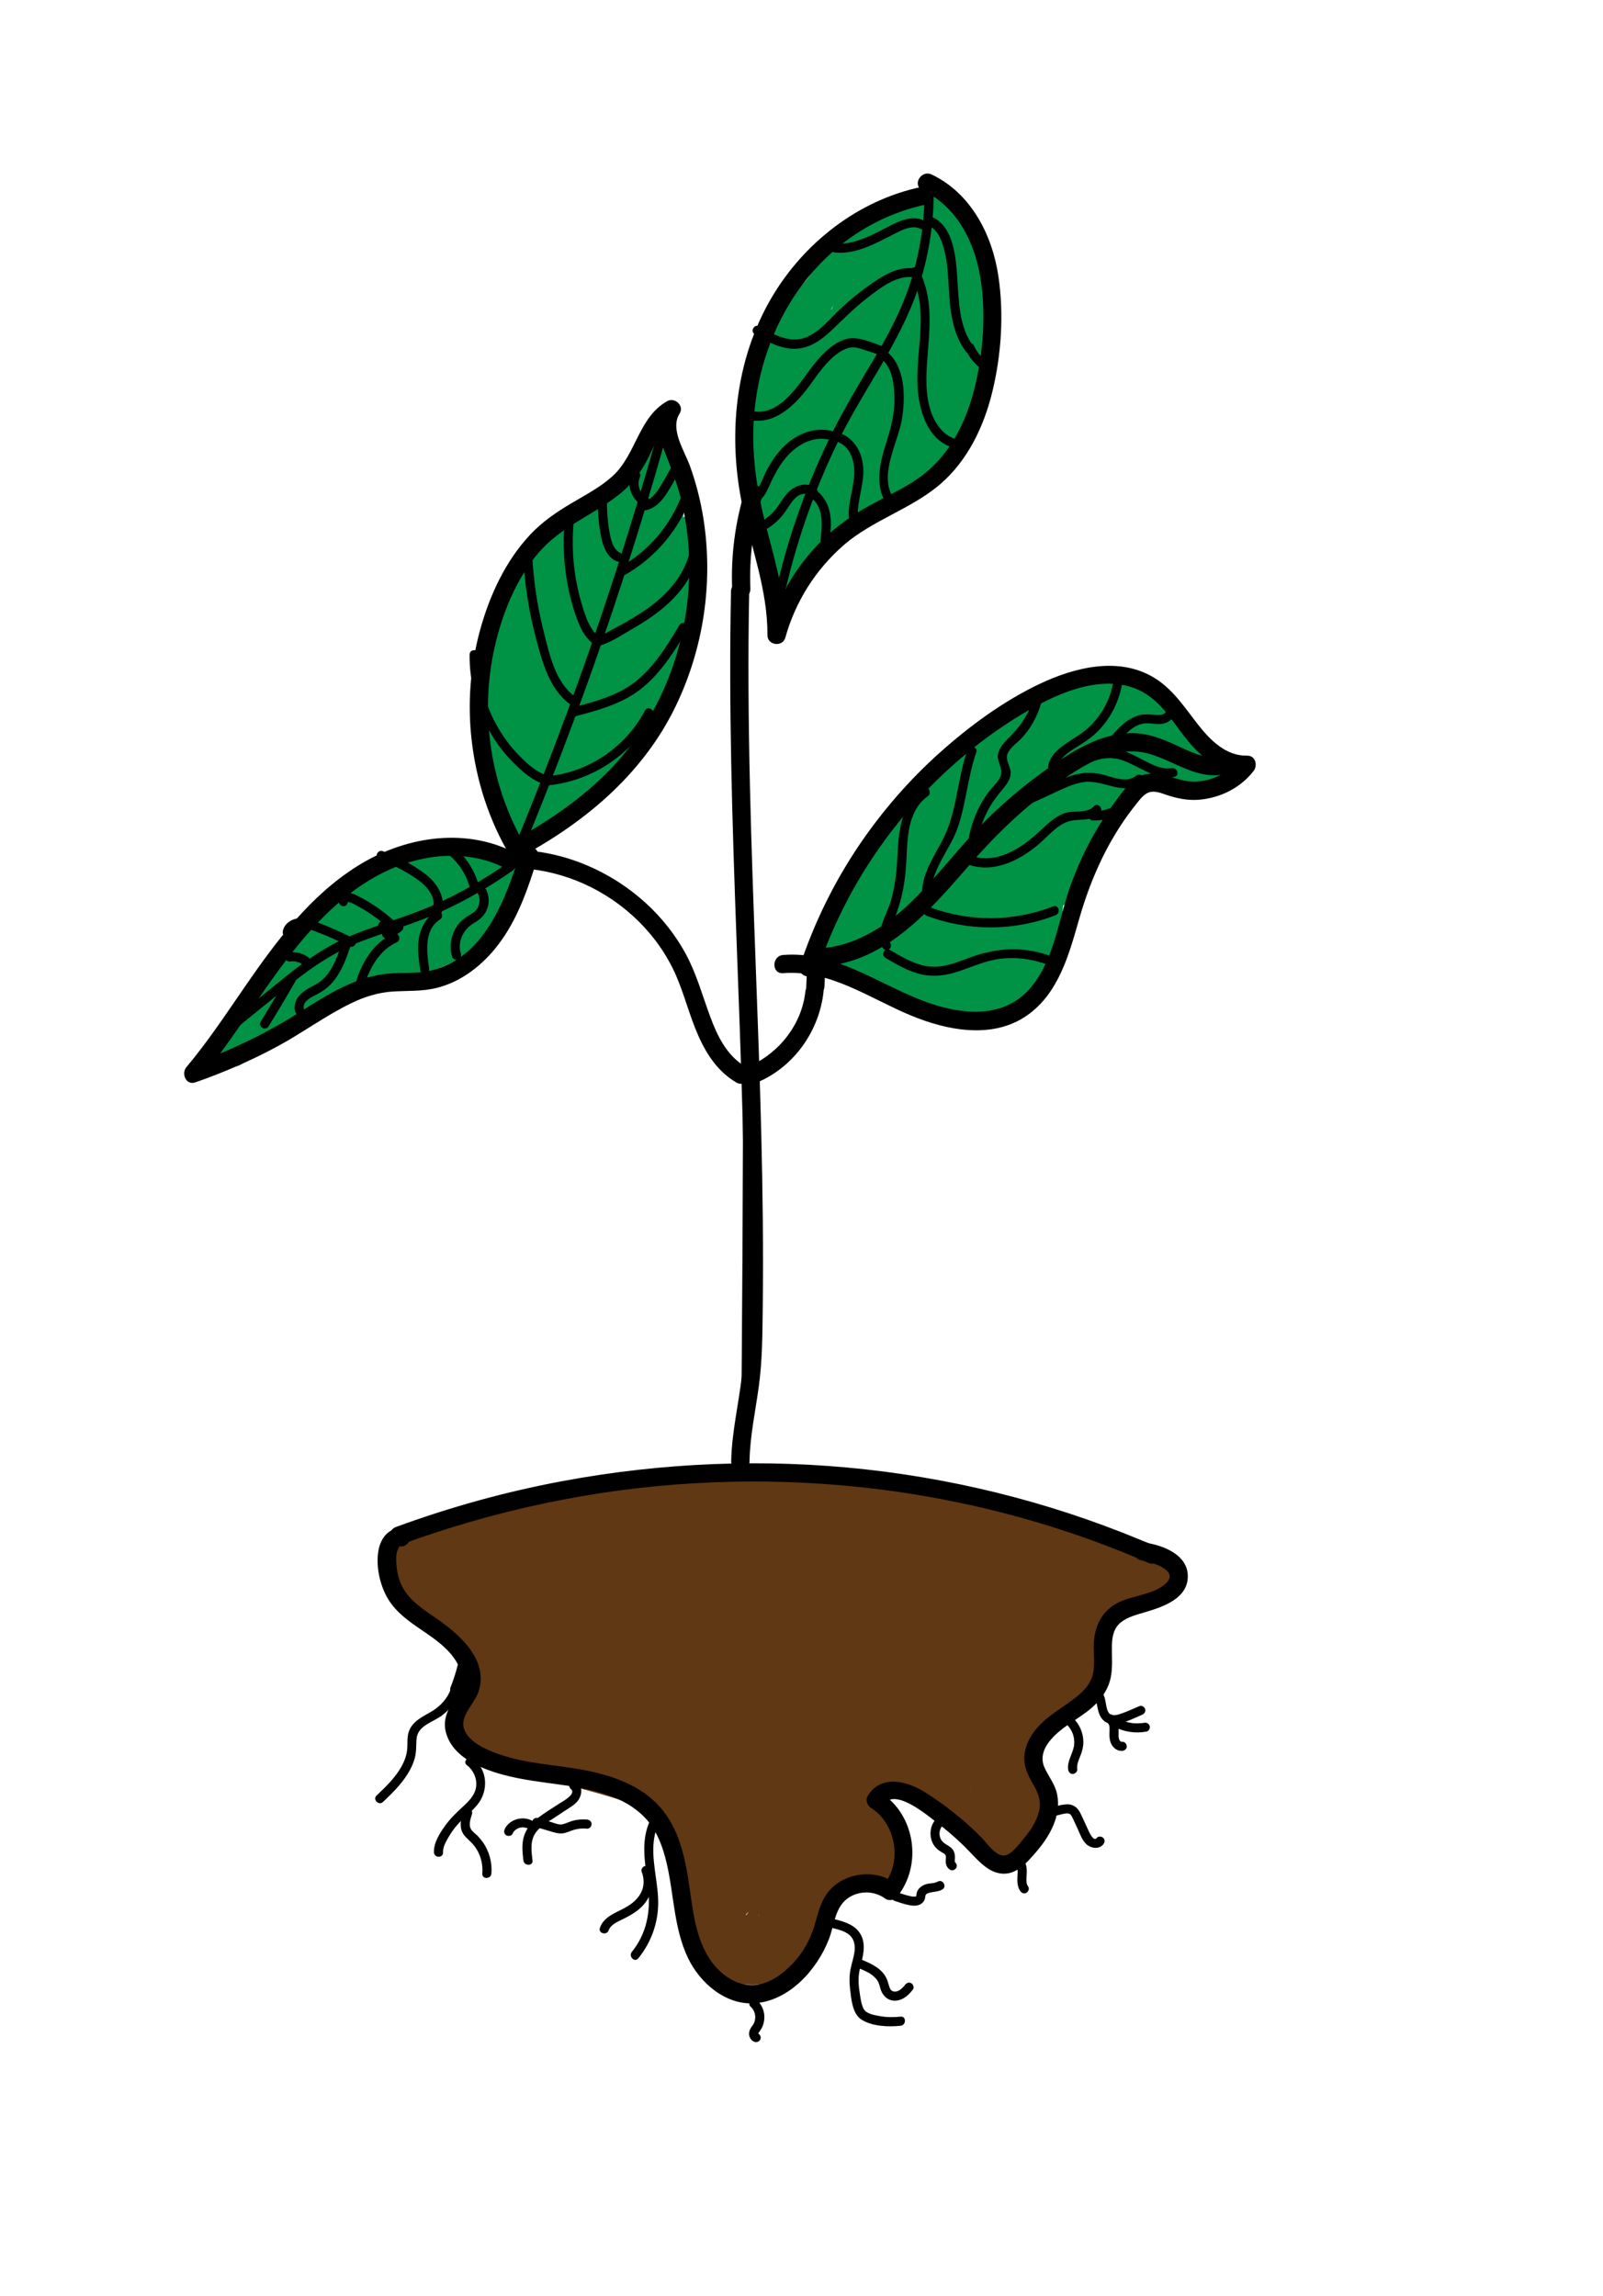 <?xml version="1.0" encoding="utf-8"?>
<!-- Generator: Adobe Illustrator 24.1.2, SVG Export Plug-In . SVG Version: 6.00 Build 0)  -->
<svg version="1.1" id="Layer_1" xmlns="http://www.w3.org/2000/svg" xmlns:xlink="http://www.w3.org/1999/xlink" x="0px" y="0px"
	 viewBox="0 0 264 378" style="enable-background:new 0 0 264 378;" xml:space="preserve">
<style type="text/css">
	.st0{fill:#603813;}
	.st1{fill:#009245;}
	.st2{fill:none;stroke:#000000;stroke-miterlimit:10;}
</style>
<g>
	<g>
		<path class="st0" d="M186.75,253.64c-3.03,0.16-6.31,0.02-9.27,0.7c-2.1,0.48-4.16,1.98-5.19,3.88c-0.92,1.7-1.17,3.43-1.32,5.34
			c-0.02,0.27-0.04,0.53-0.07,0.8c-0.02,0.18-0.13,1.16-0.02,0.24c0.12-0.98-0.05,0.24-0.09,0.45c-0.05,0.28-0.11,0.55-0.17,0.82
			c-0.27,1.24-0.67,2.42-1.08,3.62c-0.25,0.73,0.04,0.08,0.13-0.27c-0.09,0.33-0.29,0.65-0.44,0.96c-0.24,0.5-0.5,1-0.77,1.49
			c-0.65,1.16-1.4,2.26-2.21,3.32c-1.54,2-0.84,5.64,0.94,7.27c0.77,0.7,1.66,1.22,2.65,1.54c1.28,0.41,3.51,0.24,4.62-0.6
			c2.51-1.9,4.59-3.96,6.24-6.67c1.56-2.56,0.76-5.96-1.55-7.74c-2.2-1.7-5.93-1.81-7.88,0.47c-1.84,2.16-3.64,4.35-5.38,6.59
			c-1.85,2.38-3.96,4.77-5.35,7.45c-1.76,3.4-2.41,7.05-0.88,10.66c0.4,0.95,0.4,0.96,0,0.01c0.04,0.12,0.08,0.25,0.12,0.37
			c0.04,0.17,0.08,0.64,0.19,0.76c-0.25-0.3-0.1-1.36-0.06-0.23c0.01,0.26-0.03,0.53-0.01,0.79c0.04,0.67,0.36-1.41,0.02-0.23
			c-0.07,0.25-0.14,0.51-0.21,0.76c-0.23,0.84-0.05-0.21,0.16-0.34c-0.13,0.08-0.5,0.87-0.6,1.02c3.14-0.4,6.28-0.81,9.42-1.21
			c-5.78-5.87-13.06-10.16-20.99-12.41c1.2,2.94,2.39,5.88,3.59,8.81c0.7-0.96-0.83,0.98-0.11,0.14c0.26-0.3,0.51-0.6,0.77-0.9
			c0.45-0.5,0.92-0.99,1.41-1.46c1.02-0.99,2.11-1.9,3.22-2.8c0.87-0.7-1.09,0.82-0.12,0.1c0.28-0.21,0.55-0.42,0.83-0.62
			c0.56-0.41,1.12-0.82,1.68-1.22c1.17-0.84,2.35-1.66,3.52-2.51c5.08-3.68,10.2-7.79,12.88-13.64c0.69-1.51,1.06-2.97,0.6-4.62
			c-0.38-1.39-1.46-2.9-2.76-3.59c-2.67-1.41-6.77-0.87-8.21,2.15c-3.69,7.78-6.49,15.93-8.09,24.4c3.34-0.88,6.69-1.77,10.03-2.65
			c-0.65-0.73-1.28-1.46-1.9-2.21c-0.41-0.51-0.35-0.44,0.16,0.22c-0.17-0.22-0.33-0.45-0.5-0.68c-0.24-0.34-0.47-0.69-0.7-1.04
			c-0.22-0.35-0.43-0.7-0.62-1.07c-0.13-0.24-0.25-0.48-0.37-0.73c-0.27-0.6-0.23-0.49,0.14,0.32c0.01-0.26-0.29-0.88-0.35-1.13
			c-0.06-0.25-0.12-0.51-0.16-0.77c0.11,0.95,0.14,1.09,0.09,0.42c0.01-0.16,0.03-1.2,0.04-1.19c-0.14,0.93-0.14,1.08-0.01,0.43
			c0.04-0.19,0.1-0.37,0.16-0.56c0.45-1.41-0.56,0.81,0.07-0.17c0.21-0.32,0.41-0.67,0.6-1c0.37-0.52,0.29-0.43-0.24,0.27
			c0.17-0.2,0.34-0.4,0.51-0.59c0.26-0.29,0.54-0.57,0.83-0.83c0.32-0.3,0.66-0.57,0.99-0.86c0.35-0.28,0.19-0.16-0.49,0.38
			c0.2-0.14,0.4-0.29,0.6-0.42c5.93-4.06,13.21-5.65,18.14-11.2c1.63-1.84,2.22-4.23,1.24-6.55c-1.01-2.39-3.02-3.37-5.48-3.69
			c-9.53-1.24-19.05-2.48-28.58-3.72c0.53,3.93,1.06,7.86,1.6,11.79c0.67-0.17,1.59-0.53,2.28-0.48c-0.22,0.03-0.45,0.06-0.67,0.09
			c0.23-0.03,0.46-0.05,0.69-0.07c0.39-0.03,0.77-0.06,1.16-0.07c1.48-0.06,2.96,0.01,4.44,0.16c0.35,0.03,0.85,0.02,1.17,0.13
			c-0.4-0.15-0.95-0.14-0.19-0.01c0.78,0.13,1.56,0.26,2.34,0.41c1.55,0.3,3.09,0.64,4.63,0.99c3.05,0.69,6.64-0.93,7.38-4.19
			c0.35-1.54,0.27-3.26-0.6-4.62c-0.9-1.4-2.06-2.14-3.59-2.76c-6.73-2.73-14.05-2.73-21.2-3.18c-7.09-0.45-14.19-0.9-21.28-1.35
			c0,4,0,8,0,12c8.77-0.07,17.55-0.15,26.32-0.22c3-0.02,5.5-2.26,5.89-5.2c0.35-2.63-1.34-6.17-4.3-6.58
			c-23.44-3.27-47.12-2.74-70.38,1.76c-6.34,1.23-12.61,2.76-18.8,4.58c-2.44,0.72-4.52,3.14-4.4,5.79c0.13,2.86,1.83,4.76,4.4,5.79
			c-0.28-0.11-1.08-0.52-0.38-0.15c0.22,0.12,0.45,0.23,0.68,0.36s0.43,0.27,0.65,0.4c0.92,0.55-0.66-0.62-0.14-0.13
			c0.38,0.35,0.76,0.68,1.11,1.05c0.13,0.14,0.67,0.84,0.15,0.12c-0.58-0.81,0.15,0.24,0.2,0.32c2.26-2.94,4.52-5.88,6.78-8.81
			c-0.27-0.05-0.54-0.11-0.81-0.18c-0.2-0.05-1.36-0.35-0.44-0.13c0.75,0.18,0.03-0.03-0.2-0.17c-0.3-0.18-0.57-0.38-0.84-0.59
			c-1.54,3.66-3.08,7.31-4.62,10.97c-0.3-0.12-1.03-0.52-0.38-0.11c0.22,0.13,0.45,0.25,0.67,0.39c0.09,0.06,1.12,0.8,0.34,0.21
			c-0.71-0.54,0.01,0.03,0.14,0.15c0.84,0.74,1.6,1.57,2.32,2.42c0.34,0.4,0.68,0.81,1.01,1.22c0.17,0.21,0.34,0.42,0.51,0.62
			c0.87,1.06-0.51-0.73-0.05-0.07c0.32,0.45,0.65,0.89,0.94,1.36c0.14,0.23,0.28,0.47,0.41,0.71c0.07,0.12,0.13,0.24,0.19,0.36
			c0.2,0.41,0.13,0.24-0.2-0.51c-0.03,0.16,0.18,0.6,0.24,0.77c0.28,0.88-0.17-0.22-0.02-0.4c-0.07,0.09,0.01,0.73,0.01,0.87
			c0.01,0.87,0.14-0.05,0.06-0.3c0.14,0.45-0.29,1.45-0.38,1.94c-0.18,0.94-0.32,1.9-0.41,2.85c-0.31,3.13,0.76,6.8,3.22,8.86
			c2.42-3.14,4.85-6.28,7.27-9.42c-0.9-0.43,0.52,0.62,0.71,0.8c0.09,0.12,0.18,0.25,0.27,0.37c-0.3-0.54-0.23-0.35,0.2,0.57
			c-0.28-0.91,0.08,0.53,0.03,0.63c0.04-0.08,0.05-1.44-0.06-0.18c-0.13,1.35,0.01-0.31,0.16-0.29c0.04,0-0.69,1.37-0.13,0.33
			c0.35-0.65,0.7-1.3,1.05-1.96c1.51-2.88,2.47-6.17,2.28-9.45c-0.09-1.5-0.29-3.08-0.8-4.51c-0.33-0.94-0.73-1.91-1.22-2.78
			c-0.12-0.22-0.26-0.43-0.39-0.63c-0.22-0.31-0.45-0.61-0.69-0.91c-0.87-1.19-0.68-0.77,0.57,1.23c0.57,2.07-0.45,4.06-2.43,4.7
			c0.74-0.24,0.17,0.23-0.37-0.01c0.13,0.05,0.66-0.02,0.84-0.03c1.48-0.01,2.96,0.06,4.44,0.12c2.91,0.13,5.81,0.39,8.7,0.72
			c0.94,0.11-1.51-0.23-0.04,0c0.29,0.05,0.59,0.09,0.88,0.13c0.74,0.11,1.47,0.24,2.2,0.37c1.46,0.27,2.91,0.58,4.35,0.93
			c2.73,0.67,5.42,1.52,8.03,2.56c0.27,0.11,0.55,0.21,0.82,0.34c-1.44-0.66-0.06-0.01,0.2,0.11c0.51,0.23,1.02,0.46,1.51,0.72
			c0.26,0.14,0.51,0.28,0.75,0.44c0.68,0.43,0.23,0.57-0.23-0.2c0,0.01,0.41,0.46,0.48,0.48c-0.36-0.14-1.03-2.14-0.81-1.26
			c-0.06-0.32-0.11-0.65-0.17-0.97c0.75-2.05,0.91-2.7,0.47-1.93c-0.37,0.67,1.03-1.13,0.17-0.32c1.24-1.16,0.09-0.15-0.45,0.14
			c-0.29,0.16-0.59,0.3-0.89,0.45c-0.82,0.43,0.33-0.1,0.34-0.13c-0.05,0.22-1.87,0.63-2.07,0.68c-0.58,0.16-1.16,0.27-1.75,0.39
			c-1.33,0.26,1.1-0.08,0.22-0.02c-0.33,0.02-0.66,0.06-0.99,0.08c-0.53,0.03-1.06,0.04-1.59,0.02c-0.4-0.01-0.8-0.03-1.19-0.06
			c-0.13-0.01-0.26-0.02-0.4-0.04c-0.66-0.08-0.53-0.06,0.41,0.06c-0.01-0.05-3.12-0.77-3.46-0.89c0,0-0.71-0.21-0.74-0.28
			c0.23,0.1,0.47,0.19,0.7,0.29c-0.24-0.11-0.48-0.22-0.72-0.34c-0.24-0.12-0.46-0.26-0.7-0.38c-0.46-0.29-0.46-0.26,0.01,0.07
			c0.38,0.25,0.68,0.58,0.89,1c-0.48-0.81,0.17,0.49,0.2,0.57c-0.38-1.15,0.05,1.52,0.03,0.29c-0.01-0.46,0.25-0.92-0.09,0.6
			c0.21-0.95-0.13,0.45-0.24,0.47c-0.23,0.03,1.11-1.12,0.13-0.33c-0.77,0.62,0.14-0.11,0.27-0.23c-0.04,0.04,0.56-0.5,0.56-0.5
			c-0.72,0.54-0.83,0.63-0.31,0.25c0.1-0.07,0.21-0.14,0.31-0.21c1.08-0.73,2.22-1.36,3.39-1.93c0.22-0.11,0.7-0.45,0.93-0.43
			c-0.08,0-1.34,0.53-0.3,0.13c0.71-0.27,1.41-0.53,2.13-0.77c1.25-0.41,2.51-0.74,3.79-1.03c0.54-0.12,1.09-0.23,1.63-0.33
			c0.41-0.08,0.82-0.15,1.24-0.21c0.46-0.07,1.56-0.51,0.07-0.02c1.13-0.36,2.6-0.29,3.78-0.37c1.41-0.1,2.82-0.17,4.23-0.21
			c1.27-0.04,2.53-0.05,3.8-0.06c0.35,0,0.7,0,1.05,0c0.7,0,1.15,0.3-0.37-0.14c-1.33-0.39-1.06-0.53-0.63-0.25
			c-0.8-0.67-0.98-0.78-0.55-0.35c-0.19-0.24-0.39-0.48-0.58-0.72c0.62,0.92-0.36-1.15-0.17-0.43c0.13,0.47,0.1,0.19-0.06-0.82
			c0.02,0.21,0.02,0.42,0.01,0.63c-0.06-0.13,0.35-1.62,0.02-0.63c0.38-0.81,0.46-1.02,0.25-0.61c-0.08,0.16-0.17,0.32-0.27,0.46
			c0.15-0.72,0.77-0.83,0.27-0.36c-0.31,0.3-0.62,0.59-0.93,0.89c-0.6,0.55,1.25-0.79,0.17-0.16c-0.32,0.19-0.63,0.4-0.95,0.59
			c-0.55,0.32-1.12,0.59-1.69,0.88c-1.15,0.59,1.01-0.37,0.21-0.08c-0.36,0.13-0.71,0.27-1.07,0.39c-0.66,0.22-1.33,0.41-2.01,0.58
			c-0.51,0.12-1.45,0.09-1.87,0.36c0.28-0.04,0.56-0.07,0.84-0.11c-0.25,0.03-0.51,0.06-0.76,0.08c-0.38,0.03-0.76,0.06-1.14,0.07
			c-0.64,0.02-1.27,0.02-1.91,0c-0.32-0.01-0.64-0.03-0.95-0.06c-0.21-0.02-1.6-0.15-0.53-0.04c1.08,0.11-0.17-0.04-0.33-0.07
			c-0.37-0.07-0.75-0.15-1.12-0.24c-0.62-0.15-1.23-0.32-1.83-0.51c-0.36-0.12-0.72-0.26-1.08-0.38c-1.1-0.38,1.16,0.58,0.03,0.02
			c-1.26-0.63-2.47-1.29-3.62-2.11c0.72,2.74,1.44,5.47,2.15,8.21c0.26-0.59,0.58-1.11,0.89-1.67c0.52-0.94-0.14,0.33-0.27,0.3
			c0.05,0.01,0.55-0.63,0.62-0.71c0.38-0.41,0.89-0.74,1.25-1.16c-0.74,0.86-0.72,0.51-0.3,0.25c0.38-0.23,0.75-0.49,1.14-0.71
			c0.28-0.16,0.57-0.29,0.84-0.44c0.62-0.34,0.24,0.19-0.33,0.12c0.5,0.07,1.64-0.57,2.12-0.7c0.58-0.16,1.16-0.29,1.75-0.4
			c0.08-0.02,1.53-0.32,0.53-0.11c-0.93,0.19,0.57-0.06,0.77-0.08c3.01-0.28,6.05-0.27,9.06-0.07c0.58,0.04,1.16,0.1,1.74,0.15
			c1.26,0.1-1.47-0.31-0.23-0.02c0.22,0.05,0.45,0.09,0.68,0.14c0.27,0.07,1.96,0.54,0.89,0.23c-1.18-0.34,0.15,0.16,0.16,0.16
			c-0.73-0.6-0.92-0.75-0.57-0.45c0.12,0.1,0.24,0.22,0.34,0.34c-0.6-0.18-0.7-1.08-0.37-0.41c-0.1-0.25-0.21-0.51-0.31-0.76
			c0.12,0.49,0.13,0.46,0.04-0.11c-0.04-1.2-0.12,0.16-0.07,0.25c0,0,0.15-1.63,0.01-0.54c-0.15,1.15,0.5-0.84,0.11-0.23
			c-0.17,0.26-0.33,0.56-0.49,0.83c-0.3,0.53-0.5,0.19,0.23-0.27c-0.26,0.16-0.58,0.66-0.8,0.88c-0.23,0.23-0.49,0.43-0.72,0.66
			c-0.6,0.59,1.24-0.85,0.1-0.07c-0.46,0.32-0.92,0.64-1.39,0.95c-1.08,0.69-2.45,1.67-3.71,1.96c1.35-0.32,0.48-0.21,0.07-0.06
			c-0.33,0.12-0.66,0.24-0.99,0.35c-0.6,0.2-1.2,0.37-1.81,0.53c-0.61,0.15-1.23,0.29-1.85,0.4c-0.1,0.02-0.69,0.18-0.83,0.14
			c0.9-0.12,1.02-0.13,0.35-0.06c-0.21,0.02-0.42,0.04-0.63,0.06c-1.25,0.1-2.51,0.11-3.76,0.02c-0.34-0.02-0.68-0.06-1.02-0.09
			c-1.19-0.1,0.37,0.06,0.37,0.06c-0.16,0.16-2-0.38-2.22-0.44c-0.73-0.18-1.46-0.38-2.17-0.62c-0.26-0.09-0.52-0.18-0.78-0.27
			c-0.26-0.09-0.51-0.19-0.77-0.29c0.22,0.1,0.45,0.19,0.67,0.29c-0.69-0.1-1.62-0.76-2.21-1.08c-0.6-0.33-1.19-0.68-1.76-1.05
			c-0.23-0.15-0.46-0.3-0.68-0.46c-0.23-0.16-0.45-0.32-0.67-0.48c0.61,0.48,0.75,0.59,0.4,0.31c-0.26-0.22-0.53-0.43-0.79-0.66
			c-0.46-0.4-0.9-1.25-0.07,0.16c0.81,1.39,0.55,3.14-0.55,4.28c-0.61,0.35-1.21,0.7-1.82,1.06c-1.02,0.07-1.28,0.1-0.8,0.1
			c0.48,0.01,0.22-0.03-0.8-0.09c-0.6-0.15-1.12-0.43-1.59-0.84c2.18,2.26,6.32,2.36,8.49,0c2.23-2.43,2.33-6.07,0-8.49
			c-4.49-4.66-12.78-2.54-14.21,3.85c-0.71,3.18,0.43,6.34,2.86,8.45c1.57,1.36,3.25,2.64,5.04,3.7c7.09,4.23,15.49,5.52,23.55,3.93
			c3.76-0.74,7.51-2.26,10.74-4.32c3.74-2.38,7.34-5.65,8.52-10.1c1.38-5.22-1.3-10.38-6.21-12.46c-3.71-1.56-7.97-1.68-11.95-1.67
			c-9.04,0.01-20.13,2.24-24.2,11.47c-1.4,3.18-0.75,6.15,2.15,8.21c5.58,3.96,12.91,5.66,19.68,4.83
			c7.63-0.94,17.9-4.94,18.62-13.85c0.42-5.14-3.52-9.91-8.68-10.21c-3.3-0.2-6.71,0-10.01,0.24c-7.4,0.54-14.85,1.97-21.34,5.75
			c-4.04,2.36-7.42,5.63-7.89,10.51c-0.19,2.02,0.31,4.12,1.36,5.86c1.49,2.49,4.06,3.67,6.63,4.72c6.98,2.86,15.32,2.25,21.9-1.4
			c1.82-1.01,3.43-2.36,4.49-4.17c1.55-2.65,1.36-6.05-0.22-8.62c-2.26-3.68-6.66-5.25-10.47-6.74c-7.01-2.73-14.52-4-21.99-4.66
			c-2.08-0.18-4.17-0.3-6.26-0.37c-2.24-0.08-4.57-0.23-6.76,0.39c-3.32,0.95-5.66,3.71-6.11,7.1c-0.23,1.73,0.11,3.41,1.04,4.91
			c0.31,0.4,0.63,0.81,0.94,1.21c-0.54-0.73-0.64-0.83-0.28-0.3c0.13,0.21,0.25,0.43,0.37,0.65c0.28,0.58,0.22,0.44-0.16-0.41
			c-0.05,0.07,0.29,0.95,0.32,1.07c0.06,0.24,0.11,0.49,0.15,0.73c-0.12-0.98-0.15-1.14-0.09-0.48c0,0.25,0.02,0.5,0.02,0.75
			c0,0.25-0.01,0.5-0.03,0.76c-0.06,0.66-0.04,0.5,0.08-0.46c-0.13,0.11-0.19,0.93-0.24,1.11c-0.07,0.24-0.14,0.49-0.22,0.73
			c-0.22,0.61-0.16,0.48,0.19-0.37c-0.16,0-1.16,2.22-1.3,2.48c-1.1,2.14-1.96,4.43-1.74,6.88c0.27,3.08,1.76,6.25,4.69,7.65
			c2.73,1.3,5.82,0.94,7.74-1.55c1.69-2.19,1.83-5.95-0.47-7.88c-0.25-0.21-0.67-0.92-0.23-0.14c0.22,0.2,0.37,0.44,0.43,0.74
			c0.17,0.46,0.21,0.54,0.11,0.24c-0.12-0.65,0.05-0.78-0.03,0.39c0.02-0.23-0.03-0.48-0.03-0.72c0-0.22,0.07-0.5,0.03-0.71
			c-0.13,0.88-0.16,1.08-0.07,0.59c0.02-0.14,0.05-0.29,0.08-0.43c0.12-0.65,0.27-1.29,0.38-1.94c0.63-3.78,0.22-7.24-1.78-10.57
			c-1.39-2.32-3.24-4.48-5.05-6.48c-2.2-2.43-4.73-4.14-7.74-5.39c-1.28-0.53-3.5-0.12-4.62,0.6c-1.11,0.72-1.94,1.64-2.45,2.87
			c-1.26,2.98,0.05,5.64,2.45,7.49c1.48,1.14,3.33,1.93,5.16,2.29c2.42,0.47,4.75-0.13,6.31-2.15c1.4-1.81,1.8-4.67,0.47-6.66
			c-2.38-3.57-5.48-5.93-9.44-7.5c0,3.86,0,7.71,0,11.57c5.36-1.57,10.78-2.94,16.25-4.07c2.7-0.56,5.41-1.06,8.12-1.51
			c1.4-0.23,2.8-0.45,4.2-0.65c0.31-0.04,0.62-0.09,0.93-0.13c1.14-0.16-0.01-0.02-0.19,0.02c0.75-0.18,1.58-0.2,2.34-0.3
			c11.09-1.33,22.3-1.76,33.46-1.27c3.14,0.14,6.29,0.35,9.42,0.63c1.49,0.14,2.98,0.29,4.46,0.45c0.78,0.09,1.56,0.18,2.34,0.28
			c0.39,0.05,0.78,0.09,1.17,0.15c-1.03-0.17-0.37-0.05,0.28,0.04c0.53-3.93,1.06-7.86,1.6-11.79c-8.77,0.07-17.55,0.15-26.32,0.22
			c-3.14,0.03-6.15,2.74-6,6c0.15,3.42,2.64,5.79,6,6c6.93,0.44,13.86,0.88,20.79,1.32c3.38,0.21,6.75,0.4,10.13,0.65
			c0.38,0.03,0.76,0.07,1.14,0.1c1.54,0.14-1.3-0.25,0.22,0.03c0.75,0.14,1.5,0.28,2.24,0.45c1.63,0.39,3.22,0.92,4.78,1.55
			c1.06-3.86,2.13-7.71,3.19-11.57c-7.31-1.65-14.81-3.07-22.22-1.15c-2.9,0.75-4.69,3.7-4.3,6.58c0.17,1.26,0.69,2.56,1.65,3.45
			c1.25,1.15,2.57,1.54,4.24,1.76c9.53,1.24,19.05,2.48,28.58,3.72c-1.41-3.41-2.83-6.83-4.24-10.24c-0.32,0.37-0.66,0.72-1.01,1.06
			c-0.25,0.24-0.96,0.65-1.09,0.96c0.74-0.56,0.86-0.65,0.35-0.28c-0.2,0.14-0.39,0.28-0.6,0.42c-0.4,0.27-0.81,0.53-1.23,0.78
			c-1.59,0.95-3.26,1.75-4.93,2.54c-3.73,1.77-7.34,3.59-10.45,6.36c-4.23,3.77-6.38,9.15-5.48,14.76c0.8,4.99,4.19,9.12,7.45,12.76
			c2.88,3.22,9.2,1.72,10.03-2.65c0.74-3.89,1.7-7.74,2.92-11.51c0.61-1.88,1.28-3.75,2.01-5.59c0.17-0.43,0.34-0.85,0.51-1.27
			c0.59-1.44-0.53,1.17,0.11-0.25c0.44-0.97,0.87-1.95,1.33-2.91c-3.45-2.02-6.91-4.04-10.36-6.06c-0.59,1.28-1.36,2.39-2.1,3.58
			c-0.27,0.37-0.13,0.18,0.44-0.56c-0.14,0.17-0.28,0.34-0.42,0.51c-0.21,0.25-0.43,0.5-0.65,0.74c-0.45,0.49-0.91,0.96-1.39,1.42
			c-0.98,0.93-2.03,1.76-3.06,2.63c1.48-1.24-0.29,0.21-0.69,0.51c-0.6,0.44-1.21,0.88-1.82,1.31c-5.31,3.78-10.48,7.47-14.37,12.78
			c-2.35,3.2,0.18,7.85,3.59,8.81c0.86,0.24,1.72,0.51,2.57,0.81c0.39,0.14,0.78,0.28,1.17,0.43c0.19,0.07,1.48,0.68,0.63,0.25
			c-0.88-0.45,0.64,0.3,0.8,0.38c0.37,0.18,0.75,0.36,1.11,0.55c0.74,0.38,1.46,0.78,2.18,1.2c0.71,0.42,1.41,0.87,2.1,1.33
			c0.34,0.23,0.68,0.47,1.02,0.71c0.22,0.16,0.45,0.33,0.67,0.49c-0.19-0.14-0.37-0.29-0.56-0.43c1.48,0.85,2.82,2.39,4.01,3.6
			c2.83,2.88,7.33,1.96,9.42-1.21c1.66-2.52,2.53-5.83,2.21-8.84c-0.1-0.98-0.21-1.99-0.49-2.94c-0.08-0.25-0.17-0.5-0.26-0.74
			c-0.2-0.48-0.4-0.96-0.6-1.43c0.1,0.23,0.2,0.47,0.29,0.7c-0.26-0.84,0.06,0.23-0.03,0.47c0.01-0.03,0.07-1.48-0.05-0.35
			c-0.1,0.93,0.04,0.05,0.1-0.16c0.04-0.13,0.08-0.26,0.13-0.38c0.15-0.42,0.08-0.26-0.21,0.48c0.27-0.14,0.64-1.18,0.82-1.47
			c0.34-0.54,0.7-1.05,1.08-1.56c0.79-1.08,1.59-2.16,2.41-3.21c-0.5,0.63-0.31,0.4,0.08-0.09c0.19-0.25,0.39-0.5,0.59-0.74
			c0.44-0.56,0.89-1.11,1.33-1.66c0.9-1.1,1.81-2.19,2.73-3.26c-3.14-2.42-6.28-4.85-9.42-7.27c-0.21,0.35-0.45,0.69-0.67,1.03
			c-0.64,1,0.81-0.91-0.21,0.22c-0.27,0.3-0.56,0.6-0.86,0.88c-0.27,0.25-1.51,1.23-0.2,0.24c2.74,2.74,5.47,5.47,8.21,8.21
			c2.89-3.75,4.95-8.35,5.78-13.01c0.25-1.42,0.43-2.86,0.55-4.3c0.14-1.67-0.27,0.92,0-0.12c0.19-0.61,0.11-0.44-0.23,0.52
			c-0.53,0.91-1.28,1.52-2.23,1.82c0.64-0.13,0.45-0.11-0.55,0.06c0.28-0.02,0.57-0.03,0.85-0.05c0.66-0.04,1.32-0.07,1.99-0.11
			c1.32-0.07,2.65-0.14,3.97-0.21c3.13-0.17,6.15-2.64,6-6C192.61,256.53,190.1,253.46,186.75,253.64L186.75,253.64z"/>
	</g>
</g>
<g>
	<g>
		<path class="st0" d="M136.4,289.38c-2.77,2.74-3.87,6.79-2.93,10.57c0.47,1.92,1.58,3.42,2.78,4.93c0.16,0.2,0.32,0.41,0.49,0.6
			c0.28,0.35,0.17,0.2-0.35-0.45c0.07,0.11,0.15,0.22,0.22,0.32c0.21,0.74,0.01-0.07-0.08-0.38c0.13,0.51,0.15,0.49,0.05-0.05
			c-0.1-0.42-0.08-0.85,0.04-1.27c3.34-0.88,6.69-1.77,10.03-2.65c-3.44-2.93-7.9-3.99-12.16-2.19c-3.47,1.46-5.93,4.62-8.07,7.61
			c-1,1.39-1.77,3-2.24,4.64c-0.18,0.64-0.28,1.3-0.4,1.95c-0.08,0.44-0.15,0.87-0.27,1.3c-0.03,0.11-0.07,0.22-0.1,0.34
			c-0.21,0.6-0.14,0.45,0.22-0.45c-0.15,0.09-0.32,0.61-0.43,0.78c-0.44,0.7-0.56,0.2,0.2-0.23c0.03-0.02-0.49,0.45-0.49,0.49
			c0.22-0.17,0.45-0.34,0.67-0.51c-0.19,0.13-0.38,0.25-0.58,0.36c0.02-0.1,1.46-0.48,0.48-0.22c-1.17,0.32,1.21-0.02,0.39-0.04
			c-0.8-0.01,1.54,0.44,0.38,0.07c-1.14-0.36,1.11,0.63,0.14,0.07c-1.06-0.61,0.93,0.99,0.12,0.07c0.13,0.15,0.67,1.2,0.31,0.37
			c0.57,1.33,0.17,0.46,0.07,0.07c-0.26-0.98,0.27-0.44-0.02,0.14c0.2-0.4-0.05-1.71-0.05-2.15c0-0.84-0.01-1.67-0.05-2.51
			c-0.17-3.53-0.68-7.09-1.56-10.51c-0.84-3.28-1.87-7.35-4.37-9.75c-1.56-1.5-3.62-2.21-5.57-3.02c-1.43-0.59-2.88-1.15-4.34-1.67
			c-6.73-2.41-13.69-4.07-20.66-5.57c-3.06-0.66-6.63,0.91-7.38,4.19c-0.69,3.02,0.91,6.67,4.19,7.38
			c6.07,1.31,12.12,2.74,18.02,4.67c1.4,0.46,2.79,0.94,4.17,1.46c0.65,0.25,1.3,0.5,1.95,0.76c0.25,0.1,1.72,0.59,0.28,0.11
			c0.39,0.13,0.73,0.37,1.12,0.5c0.82,0.28-0.05-0.13-0.27-0.33c0.94,0.86-0.61-0.89-0.18-0.21c0.45,0.71-0.6-1.61-0.07-0.18
			c0.11,0.29,0.22,0.58,0.32,0.87c0.57,1.6,1.06,3.23,1.44,4.88c0.16,0.68,0.3,1.36,0.43,2.04c0.07,0.38,0.13,0.76,0.2,1.14
			c0.2,1.11,0.02-0.04-0.02-0.22c0.31,1.56,0.32,3.26,0.34,4.85c0.06,4.01,0.24,7.71,2.98,10.91c2.57,3.01,7.1,4.26,10.87,3.18
			c3.91-1.12,6.66-4.25,8.08-7.95c0.55-1.44,0.7-2.98,1.07-4.47c0.32-1.3-0.48,0.74-0.04,0.07c0.27-0.41,0.48-0.86,0.76-1.27
			c0.11-0.16,0.48-0.55,0.5-0.69c-0.5,0.65-0.55,0.72-0.14,0.21c0.09-0.11,0.18-0.22,0.27-0.33c0.52-0.63,1.04-1.26,1.62-1.84
			c-0.03,0.03,0.54-0.57,0.59-0.55c-0.7,0.51-0.79,0.59-0.25,0.23c0.12-0.07,0.23-0.13,0.35-0.2c-0.24,0.1-0.48,0.2-0.72,0.3
			c0.24-0.08,0.48-0.14,0.72-0.19c-0.28,0.04-0.57,0.09-0.85,0.13c0.66,0.02,0.5-0.03-0.47-0.14c-0.06-0.02,0.73,0.18,0.73,0.18
			c-0.84-0.4-0.98-0.45-0.4-0.16c0.53,0.34,0.43,0.25-0.31-0.28c1.66,1.42,3.64,2.15,5.84,1.54c1.94-0.54,3.74-2.18,4.19-4.19
			c0.9-4-0.7-7.17-3.22-10.15c-0.49-0.58,0.59,0.96,0.24,0.29c-0.11-0.21-0.26-0.46-0.4-0.66c-0.43-0.64,0.45,1.11,0.22,0.42
			c-0.2-0.6-0.03,1.16,0.08,0.54c0.03-0.19,0.05-1.11-0.03-0.09c-0.09,1.09,0.33-0.44-0.13,0.49c-0.43,0.87,0.01,0.09,0.08-0.08
			c0.23-0.56-0.94,1.04-0.15,0.26c2.23-2.21,2.38-6.3,0-8.49C142.48,287.17,138.79,287.02,136.4,289.38L136.4,289.38z"/>
	</g>
</g>
<g>
	<g>
		<path class="st0" d="M93.11,286.05c1.74,0.03,3.47,0.13,5.2,0.31c0.24,0.03,1.87,0.2,0.29,0.01c0.39,0.04,0.78,0.11,1.17,0.18
			c0.86,0.14,1.71,0.29,2.56,0.47c1.7,0.35,3.4,0.76,5.05,1.29c0.22,0.07,1.19,0.41,0.23,0.05c-0.95-0.36-0.02,0.05,0.2,0.16
			c1.02,0.49-0.97-0.87-0.21-0.12c-0.2-0.24-0.39-0.48-0.59-0.72c-0.39-2.3-0.59-2.92-0.58-1.86c0.99-1.73,1.98-3.45,2.97-5.18
			c-1.18,0.68,1.29-0.29,0,0.05c0.06-0.02-0.75,0.19-0.75,0.19c0.27-0.03,0.55-0.07,0.82-0.1c-0.26,0.02-0.52,0.04-0.79,0.04
			c-0.27,0-0.53-0.02-0.8-0.03c-1.38-0.06,1.33,0.36-0.02-0.02c-0.27-0.07-0.54-0.12-0.81-0.19c-0.81-0.21-1.61-0.47-2.4-0.76
			c-1.39-0.51-2.76-1.09-4.13-1.65c-0.29-0.12-0.57-0.24-0.86-0.35c-1.46-0.6,1.17,0.51-0.28-0.12c-0.71-0.31-1.42-0.61-2.13-0.93
			c-1.41-0.64-2.81-1.31-4.17-2.02c-0.68-0.36-1.36-0.73-2.03-1.12c-0.1-0.06-0.88-0.63-1-0.61c0.22,0.17,0.43,0.34,0.65,0.51
			c-0.45-0.45-0.36-0.3,0.26,0.45c0.43,0.75,0.55,2.05,0.37,2.9c-0.09,0.23-0.18,0.46-0.27,0.7c-0.57,0.68-0.64,0.78-0.23,0.32
			c0.81-0.71-0.34,0.26-0.37,0.25c0.1-0.06,0.21-0.13,0.31-0.19c0.57-0.29,0.42-0.25-0.44,0.14c0.02,0.02,0.74-0.22,0.71-0.21
			c1.19-0.36-1.37-0.09-0.13,0.02c0.2,0.02,0.57,0.05,0.74,0.03c-0.97-0.15-1.12-0.15-0.47-0.02c0.19,0.05,0.37,0.1,0.56,0.17
			c0.78,0.18-1.28-0.72-0.19-0.06c0.22,0.13,0.45,0.28,0.67,0.4c1.15,0.62-0.91-0.9,0.03,0.02c0.19,0.18,0.38,0.36,0.56,0.55
			c0.26,0.27,1,1.32,0.05,0c0.27,0.37,0.25,0.84-0.11-0.38c-0.69-2.34,1.37-5.19,4.01-5.17c0.26,0.03,0.53,0.06,0.79,0.09
			c-0.24-0.05-0.48-0.11-0.71-0.18c-0.14-0.04-1.33-0.38-0.32-0.08c0.94,0.28-0.08-0.07-0.27-0.19c0.04,0.02-0.61-0.4-0.62-0.39
			c0.21,0.17,0.42,0.33,0.62,0.5c-0.19-0.15-0.38-0.31-0.55-0.48c-0.18-0.17-0.34-0.36-0.51-0.53c-0.91-0.86,0.65,1.14,0.04,0.05
			c-0.23-0.42-0.25-0.76,0.13,0.42c0.4,1.62,0.02,3.04-1.13,4.26c-0.85,0.59-1.08,0.76-0.68,0.51c0.63-0.35-1.56,0.41-0.47,0.19
			c0.12-0.02,0.49-0.08,0.61-0.15c-0.32,0.04-0.65,0.08-0.97,0.13c0.2-0.02,0.4-0.03,0.6-0.03c0.3-0.01,0.61,0,0.92,0
			c0.76,0.01,1.53,0.05,2.29,0.11c0.46,0.04,0.91,0.09,1.37,0.13c1.28,0.12-1.16-0.22,0.22,0.03c1.51,0.28,3,0.57,4.48,0.99
			c0.74,0.21,1.46,0.44,2.19,0.69c0.29,0.1,0.58,0.21,0.86,0.31c0.29,0.11,0.57,0.22,0.85,0.33c-0.66-0.28-0.78-0.34-0.38-0.16
			c0.7,0.33,1.41,0.64,2.09,1.01c0.36,0.2,0.72,0.4,1.06,0.62c0.11,0.07,0.23,0.15,0.34,0.22c0.53,0.38,0.45,0.31-0.24-0.21
			c0.16-0.01,0.62,0.56,0.74,0.69c1.02,1.05-0.31-0.79,0.19,0.22c0.12,0.24,0.27,0.48,0.4,0.71c0.6,1.03-0.39-1.18,0.11,0.26
			c0.25,0.72,0.45,1.45,0.63,2.18c0.11,0.44,0.73,2.06,0.54,2.5c-0.03-0.25-0.06-0.5-0.09-0.74c0.03,0.21,0.05,0.43,0.06,0.64
			c0.04,0.5,0.01,0.99,0.03,1.48c0.04,1-0.01-0.43,0.08-0.35c0.16,0.14-0.4,1.42-0.47,1.61c1.93-1.47,3.86-2.94,5.79-4.4
			c2,0.05,3.7,1.22,4.28,2.99c-0.31-0.96,0.08,1.74,0.01,0.04c-0.03-0.83-0.16-2.06,0.11-2.85c-0.03,0.24-0.06,0.48-0.09,0.72
			c0.05-0.29,0.1-0.58,0.17-0.86c0.09-0.43,0.2-0.86,0.33-1.28c0.13-0.42,0.27-0.83,0.42-1.25c0.48-1.36-0.61,1.08,0.1-0.18
			c0.03-0.05,0.6-1.06,0.59-1.08c-0.29,0.49-0.69,0.88-1.19,1.14c-1.82-0.2-3.64-0.4-5.45-0.6c0.17,0.18,0.34,0.36,0.5,0.55
			c-0.15-0.2-0.31-0.41-0.46-0.61c0.04-0.02,0.68,1.01,0.75,1.11c0.2,0.33,0.38,0.66,0.55,1.01c0.67,1.35-0.28-0.99,0.08,0.15
			c0.23,0.74,0.48,1.47,0.66,2.22c0.09,0.38,0.16,0.76,0.23,1.15c0.26,1.35-0.11-1.42,0-0.04c0.06,0.79,0.12,1.57,0.14,2.36
			c0.03,1.83,0.02,3.85-0.37,5.64c0.03-0.22,0.06-0.44,0.09-0.66c-0.04,0.31-0.09,0.63-0.13,0.94c-0.07,0.47-0.14,0.94-0.21,1.41
			c-0.14,0.94-0.29,1.87-0.42,2.81c-0.34,2.41-0.67,4.81-0.79,7.24c-0.15,3.14,2.86,6.14,6,6c3.44-0.15,5.76-2.64,6-6
			c0.32-4.61-0.33-9.38-1.91-13.72c-1.03-2.83-3.48-4.71-6.58-4.3c-3.12,0.42-4.91,2.88-5.2,5.89c-0.02,0.22-0.04,0.45-0.07,0.67
			c-0.05,0.46-0.03,0.3,0.06-0.48c-0.07,0.03-0.14,0.79-0.16,0.89c-0.16,0.81-0.36,1.62-0.6,2.41c-0.22,0.72-0.48,1.42-0.74,2.13
			c-0.25,0.69,0.5-0.99-0.02,0.02c-0.21,0.4-0.4,0.81-0.61,1.21c3.73,1.01,7.45,2.02,11.18,3.03c0.08-6.07-3.23-11.85-8.46-14.91
			c-2.59-1.52-5.94-0.79-7.74,1.55c-1.84,2.39-1.61,5.69,0.47,7.88c1.53,1.62,3.14,3.15,4.85,4.58c2.01,1.69,4.26,3.9,6.83,4.69
			c6.68,2.07,10.51-5.1,11.56-10.5c0.37-1.89,0.64-3.79,1.25-5.62c0.13-0.38,0.27-0.76,0.42-1.14c0.24-0.61,0.2-0.5-0.14,0.31
			c0.11-0.25,0.22-0.49,0.34-0.74c0.4-0.86,0.84-1.71,1.29-2.55c2.04-3.81,4.24-7.57,5.44-11.75c-3.93-0.53-7.86-1.06-11.79-1.6
			c-0.32,6.12-0.36,12.25-0.1,18.37c0.13,3.13,2.67,6.15,6,6c3.38-0.15,5.84-2.64,6-6c0.26-5.33,0.52-10.65,0.78-15.98
			c0.15-2.98-2.4-5.52-5.2-5.89c-2.64-0.36-6.16,1.34-6.58,4.3c-0.5,3.49-1.37,6.92-2.63,10.22c-0.06,0.17-0.62,1.55-0.26,0.68
			c0.35-0.87-0.23,0.5-0.3,0.67c-0.36,0.78-0.74,1.56-1.15,2.32c-0.84,1.59-1.78,3.13-2.79,4.61c3.66,1.54,7.31,3.08,10.97,4.62
			c1.06-3.34,2.25-6.64,3.59-9.88c0.25-0.62,0.32-0.81,0.03-0.08c0.17-0.43,0.37-0.86,0.56-1.29c0.38-0.86,0.76-1.71,1.16-2.55
			c0.72-1.55,1.48-3.09,2.27-4.61c0.39-0.76,0.8-1.52,1.2-2.27c0.32-0.59,0.9-1.28,1.12-1.91c-0.54,0.65-0.65,0.82-0.35,0.49
			c0.32-0.32,0.14-0.21-0.53,0.34c0.82-0.52-0.6,0.18-0.95,0.22c-0.48,0.11-0.97,0.08-1.45-0.1c0.45,0.13,0.41,0.09-0.11-0.11
			c-0.51-0.24-0.56-0.25-0.13-0.03c-0.22-0.18-0.45-0.37-0.67-0.55c0.13,0.11,0.26,0.22,0.37,0.35c0.31,0.33,0.18,0.15-0.39-0.55
			c0.13,0.37,0.55,1.48,0.01-0.2c0.33,1.01,0.05-1.23,0.01-0.38c-0.05,1.04,0.3,0.36,0.13-0.09c0.11,0.28-0.24,0.95-0.32,1.26
			c-0.33,1.34,0.58-1.04-0.06,0.2c-0.41,0.79-0.83,1.57-1.28,2.34c3.66,1.54,7.31,3.08,10.97,4.62c0.15-0.73,0.33-1.44,0.57-2.15
			c0.07-0.22,0.16-0.79,0.35-0.95c-0.32,0.75-0.39,0.92-0.2,0.51c0.09-0.18,0.18-0.36,0.27-0.54c0.31-0.6,0.68-1.16,1.04-1.73
			c0.71-1.15-0.86,0.94,0.04-0.07c0.27-0.3,0.53-0.61,0.81-0.9c-2.83-2.83-5.66-5.66-8.49-8.49c-2.24,2.74-4.66,5.32-7.25,7.73
			c3.14,2.42,6.28,4.85,9.42,7.27c0.79-1.36,1.63-2.69,2.53-3.98c0.45-0.65,0.92-1.28,1.39-1.91c0.44-0.6-0.73,0.9-0.02,0.03
			c0.27-0.33,0.54-0.67,0.82-0.99c2.02-2.41,4.25-4.64,6.63-6.7c1.8-1.56,2.11-4.5,1.24-6.55c-0.95-2.25-3.05-3.58-5.48-3.69
			c-2.22-0.1-4.43-0.2-6.65-0.3c-1.07-0.05-2.14-0.1-3.2-0.14c-0.49-0.02-0.99-0.04-1.48-0.07c-0.33-0.01-0.66-0.03-0.99-0.04
			c1.97,0.08,3.39,1.24,4.27,3.46c0,1.06,0,2.13,0,3.19c-0.01,0.06-1.03,2.1-1.79,2.28c0.18-0.04,0.53-0.34,0.72-0.46
			c0.49-0.29,0.99-0.57,1.5-0.82c0.19-0.09,0.55-0.32,0.77-0.36c-1.17,0.24-0.64,0.26-0.24,0.13c0.68-0.23,1.35-0.46,2.04-0.63
			c0.32-0.08,1.39-0.49,1.67-0.35c-0.32-0.16-1.17,0.11-0.32,0.05c0.28-0.02,0.57-0.05,0.85-0.07c0.57-0.03,1.14-0.04,1.71-0.02
			c0.06,0,0.67,0.09,0.76,0.05c-0.9-0.15-1.12-0.16-0.66-0.03c0.46,0.14,0.25,0.05-0.65-0.27c-0.03-0.02-1.18-1.03-0.57-0.4
			c-0.02-0.02-0.91-1.3-0.47-0.53c-0.01-0.01-0.61-1.51-0.31-0.64c0.21,0.61-0.38,0.29-0.08-0.73c-0.03,0.11,0.08,0.53-0.01,0.59
			c-0.04,0.03,0.32-1.68,0.07-0.71c-0.16,0.64-0.29,0.02,0.3-0.6c-0.14,0.14-0.63,1-0.03,0.16c0.75-1.05-0.24,0.25-0.26,0.16
			c-0.03-0.18,1.27-0.73,0.33-0.31c-0.16,0.07-0.54,0.24-0.65,0.34c0.14-0.13,1.34-0.42,0.4-0.2c-0.43,0.1-1.07,0.17-1.46,0.35
			c0.12-0.06,1.51-0.12,0.48-0.07c-0.31,0.01-0.62,0.04-0.93,0.05c-0.5,0.01-0.99,0.01-1.49-0.03c-1.5-0.1,1.22,0.26-0.26-0.01
			c-0.49-0.09-0.97-0.2-1.45-0.34c-0.24-0.07-0.47-0.15-0.71-0.23c-1.14-0.4,0.17-0.09,0.24,0.12c-0.05-0.15-1.24-0.68-1.43-0.8
			c-1.19-0.78,0.83,0.79-0.21-0.19c-0.18-0.17-0.35-0.34-0.51-0.52c-0.04-0.05-0.08-0.09-0.12-0.14c-0.32-0.38-0.31-0.37,0.01,0.03
			c0.08,0.1,0.16,0.2,0.25,0.31c-0.11-0.16-0.21-0.32-0.3-0.49c-0.4-0.55,0.34,1.22,0.12,0.2c0.14,0.62,0.14,1.17-0.03,1.78
			c0.25-0.92-0.25,0.46-0.28,0.52c0.46-0.81-0.3,0.35-0.39,0.41c0.12-0.08,0.35-0.36,0.47-0.48c0.64-0.69-0.24,0.27-0.39,0.3
			c0.14-0.02,0.46-0.29,0.61-0.37c0.04-0.02,0.59-0.25,0.64-0.33c-0.84,0.34-1.04,0.42-0.62,0.26c0.16-0.06,0.32-0.12,0.49-0.18
			c1.13-0.39,2.28-0.64,3.45-0.87c1.2-0.24-0.21,0.09-0.27,0.03c0.04,0.04,0.75-0.06,0.89-0.07c0.74-0.04,1.47-0.01,2.21,0.01
			c0.56,0.02,0.67-0.23-0.28-0.07c0.31-0.05,0.79,0.14,1.08,0.21c0.41,0.1,1.34,0.59,1.75,0.54c-0.58,0.08-1.09-0.52-0.44-0.17
			c0.32,0.17,0.64,0.34,0.95,0.53c0.21,0.13,0.41,0.26,0.61,0.4c0.88,0.58-0.72-0.66-0.21-0.16c0.43,0.42,0.85,0.84,1.27,1.28
			c0.52,0.55-0.67-1.02-0.29-0.36c0.15,0.26,0.33,0.5,0.47,0.76c0.02,0.04,0.25,0.58,0.33,0.63c-0.34-0.84-0.42-1.04-0.27-0.61
			c0.06,0.17,0.12,0.34,0.17,0.51c0.03,0.1,0.21,0.67,0.17,0.7c-0.05-0.33-0.1-0.67-0.15-1c0.08-1.54,0.84-2.8,2.27-3.77
			c2.42,3.14,4.85,6.28,7.27,9.42c0.91-1.16,1.93-2.12,3-3.11c0.57-0.52-1.19,0.8-0.07,0.06c0.29-0.19,0.57-0.39,0.86-0.57
			c0.64-0.41,1.3-0.76,1.99-1.1c2.27-1.11,3.53-4.4,2.76-6.78c-0.78-2.42-3.09-4.56-5.79-4.4c-19.15,1.08-38.42,2.04-57.54-0.03
			c-1.38-0.15-2.76-0.28-4.13-0.5c0.05,0.01,1.08,0.15,0.38,0.05c-0.4-0.06-0.81-0.11-1.21-0.17c-0.53-0.08-1.06-0.16-1.59-0.25
			c-0.97-0.18-1.94-0.6-2.9-0.75c1.13,0.18,0.88,0.45,0.43,0.16c-0.21-0.13-1.02-0.75-0.31-0.11c0.77,0.7,0.08,0.08,0.05,0.02
			c-0.35-0.37-0.35-0.34,0,0.09c0.29,0.44,0.33,0.46,0.13,0.06c0.27,1.01,0.55,2.02,0.82,3.03c0-0.1-0.01-0.2-0.01-0.3
			c-0.27,1.01-0.55,2.02-0.82,3.03c-1.79,1.5-2.2,1.94-1.22,1.31c0.12-0.07,0.25-0.14,0.37-0.21c0.25-0.13,0.5-0.26,0.76-0.38
			c-0.22,0.09-0.43,0.18-0.65,0.27c0.15,0.04,1.04-0.36,1.2-0.41c0.41-0.12,0.82-0.23,1.24-0.32c0.57-0.12,1.44,0.01,0.09-0.07
			c0.4,0.02,0.88-0.09,1.28-0.11c0.86-0.05,1.72-0.04,2.57,0c0.45,0.03,0.9,0.08,1.35,0.11c1.28,0.11-1.14-0.24,0.23,0.04
			c0.91,0.18,1.81,0.34,2.72,0.56c1.8,0.43,3.58,0.95,5.36,1.47c3.01,0.88,6.67-1.07,7.38-4.19c0.73-3.21-0.97-6.44-4.19-7.38
			c-6.89-2.02-14.33-3.83-21.42-1.62c-1.71,0.53-3.46,1.25-4.96,2.25c-3.21,2.16-4.22,6.14-2.16,9.5c2.05,3.34,6.14,4.96,9.83,5.58
			c14.13,2.37,28.59,2.7,42.88,2.35c8.02-0.2,16.02-0.63,24.03-1.07c-1.01-3.73-2.02-7.45-3.03-11.18c-3.15,1.54-6.04,3.84-8.2,6.6
			c-1.87,2.38-2.45,5.32-0.47,7.88c1.84,2.39,5.09,3,7.74,1.55c6.31-3.45,3.26-11.52-0.28-15.7c-3.14-3.72-7.84-5.5-12.55-6.01
			c-4.47-0.48-9.94,0.52-13.81,2.9c-2.34,1.44-4.4,3.59-5.14,6.3c-0.78,2.85-0.16,6,1.56,8.38c2.76,3.83,6.93,6.4,11.62,7.09
			c5.1,0.74,10.3,0.21,14.38-3.21c4.33-3.63,4.68-10.36,1.1-14.58c-3.43-4.05-10.03-3.42-14.65-2.26c-2.54,0.64-5.1,1.71-7.3,3.12
			c-1.84,1.18-3.39,2.67-4.03,4.83c-0.72,2.39,0.06,5.17,1.9,6.84c2.6,2.36,6.25,2.05,9.53,2.2c2.71,0.12,5.42,0.24,8.13,0.37
			c-1.41-3.41-2.83-6.83-4.24-10.24c-5.25,4.53-9.73,10-13.22,15.98c-1.52,2.59-0.79,5.93,1.55,7.74c2.4,1.86,5.67,1.59,7.88-0.47
			c2.59-2.41,5.01-4.99,7.25-7.73c1.04-1.27,1.76-2.54,1.76-4.24c0-1.47-0.65-3.23-1.76-4.24c-2.34-2.15-6.18-2.43-8.49,0
			c-2.93,3.09-5.1,6.93-5.96,11.13c-0.61,2.96,0.61,5.87,3.47,7.08c2.72,1.15,5.98,0.15,7.49-2.45c2.74-4.7,4.78-10.58,1.3-15.52
			c-1.92-2.72-4.83-4.63-8.26-4.62c-3.45,0.02-6.19,2.1-8.05,4.83c-2.43,3.58-4.21,7.82-5.94,11.77c-1.95,4.48-3.71,9.03-5.19,13.68
			c-0.91,2.85,0.84,5.97,3.47,7.08c2.86,1.21,5.79,0.04,7.49-2.45c4.33-6.34,7.26-13.77,8.35-21.37c-3.93-0.53-7.86-1.06-11.79-1.6
			c-0.26,5.33-0.52,10.65-0.78,15.98c4,0,8,0,12,0c-0.26-6.12-0.22-12.25,0.1-18.37c0.16-2.98-2.4-5.52-5.2-5.89
			c-2.94-0.39-5.76,1.4-6.58,4.3c-0.24,0.85-0.54,1.67-0.85,2.5c-0.17,0.42-0.1,0.25,0.21-0.5c-0.08,0.19-0.17,0.37-0.25,0.56
			c-0.17,0.37-0.35,0.74-0.53,1.1c-0.76,1.53-1.6,3.01-2.42,4.51c-1.75,3.22-3.42,6.6-4.17,10.21c-0.34,1.6-0.54,3.24-0.97,4.82
			c-0.1,0.37-0.23,0.73-0.34,1.1c-0.32,1.08,0.66-1.05,0.01-0.04c-0.08,0.12-0.59,0.97-0.6,0.96c0.51-0.64,0.63-0.81,0.34-0.5
			c-1.39,1.38,0.36,1.15,5.25-0.7c-0.31-0.27-0.71-0.51-1.04-0.75c-1.23-0.89,0.98,0.8-0.2-0.15c-0.69-0.56-1.38-1.12-2.06-1.7
			c-1.46-1.26-2.85-2.6-4.17-4c-2.42,3.14-4.85,6.28-7.27,9.42c0.21,0.12,0.42,0.25,0.63,0.38c0.52,0.36,0.41,0.27-0.33-0.28
			c0.22,0.26,0.57,0.5,0.81,0.74c0.17,0.17,0.34,0.35,0.5,0.54c0.32,0.39,0.31,0.38-0.02-0.03c-0.32-0.42-0.33-0.42-0.04-0.01
			c0.13,0.2,0.26,0.41,0.38,0.63c0.14,0.25,0.28,0.78,0.49,0.98c-0.36-0.87-0.43-1.01-0.21-0.41c0.08,0.23,0.14,0.47,0.2,0.7
			c0.03,0.12,0.06,0.24,0.08,0.36c0.12,0.65,0.11,0.48-0.03-0.51c-0.09,0.41,0.07,1.03,0.06,1.46c-0.04,2.53,1.88,5.21,4.4,5.79
			c2.52,0.57,5.51-0.35,6.78-2.76c2.16-4.09,3.33-8.32,3.77-12.91c-3.93,0.53-7.86,1.06-11.79,1.6c0.63,1.75,1.44,3.86,1.47,5.74
			c-0.03-1.58-0.03-0.09,0,0.22c0.04,0.46,0.06,0.91,0.08,1.37c0.04,1.07,0.01,2.13-0.07,3.2c4,0,8,0,12,0
			c0.05-1.02,0.13-2.05,0.24-3.06c0.02-0.23,0.21-1.65,0.1-0.85c-0.11,0.79,0-0.01,0.02-0.14c0.05-0.31,0.09-0.63,0.14-0.94
			c0.37-2.48,0.76-4.96,1.05-7.46c0.46-3.99,0.38-8.06-0.6-11.97c-0.49-1.97-1.28-3.95-2.31-5.7c-1.39-2.38-3.37-4.87-6.13-5.66
			c-6.59-1.88-10.32,5.26-11.47,10.55c-0.57,2.61-0.8,5.29-0.44,7.93c0.53,3.96,3.38,7.11,7.53,7.22c2.84,0.08,4.84-1.96,5.79-4.4
			c1.21-3.14,0.88-6.64,0.23-9.86c-0.54-2.68-1.34-5.55-2.85-7.84c-3.42-5.17-9.66-7.73-15.44-9.27c-2.95-0.78-6.01-1.24-9.05-1.44
			c-2.97-0.19-6.08-0.11-8.7,1.5c-3.92,2.41-4.95,7.51-2.4,11.31c1.91,2.85,4.47,4.84,7.65,6.1c4.01,1.6,8.65,1.01,10.98-2.98
			c2.29-3.92,0.4-8.44-2.58-11.34c-4.98-4.84-13.06-6-18.42-1.05c-3.56,3.29-4.26,8.68-0.89,12.36c1.88,2.05,4.69,3.33,7.15,4.53
			c2.76,1.35,5.6,2.53,8.45,3.7c2.39,0.98,4.8,2.08,7.34,2.6c3.83,0.78,8.16,0.7,11.39-1.8c4.77-3.69,1.71-10.46-2.8-12.69
			c-2.96-1.47-6.36-2.17-9.6-2.73c-3.48-0.6-7.01-0.98-10.55-1.04c-3.14-0.05-6.14,2.8-6,6C87.26,283.34,89.75,285.99,93.11,286.05
			L93.11,286.05z"/>
	</g>
</g>
<g>
	<g>
		<path class="st1" d="M79.26,152.56c1.45-0.47,2.43-1.31,3.74-1.96c-2.02-3.45-4.04-6.91-6.06-10.36c-1.32,1.01-2.5,2.06-3.69,3.21
			c-0.2,0.2-0.4,0.39-0.61,0.58c-0.75,0.68-0.03-0.08,0.32-0.2c-0.21,0.07-0.64,0.41-0.83,0.53c-0.82,0.55,1.03-0.27,0.37-0.15
			c-0.46,0.08-1.21,0.13,0.4,0.01c-0.28,0.02-1.03-0.08,0.09,0.07c0.63,0.1,0.73,0.11,0.29,0.01c0.32,0.14,0.63,0.28,0.95,0.42
			c-0.55-0.33-0.34-0.1,0.61,0.71c1.7,1.31,1.99,3.2,0.88,5.69c-0.2,0.27-0.41,0.53-0.61,0.8c0.33-0.3,0.29-0.28-0.13,0.07
			c-0.81,0.64,0.02,0.03,0.23-0.09c0.52-0.3,1.06-0.56,1.62-0.8c2.15-0.92,3.15-3.89,2.86-5.98c-0.31-2.28-1.98-4.42-4.3-4.99
			c-3.94-0.97-7.39-0.02-10.98,1.57c-2.37,1.05-4.73,2.19-6.85,3.69c-1.28,0.91-2.54,1.87-3.64,3c-0.9,0.92-1.72,1.92-2.64,2.82
			c-0.14,0.13-0.57,0.72-0.78,0.73c0.16-0.01,0.99-0.6,0.21-0.21c-0.54,0.28-1.09,0.58-1.6,0.92c-1.85,1.22-3.02,2.75-4.29,4.53
			c-2.28,3.2,0.12,7.88,3.59,8.81c3.29,0.89,6.27-0.43,9.15-1.91c0.98-0.5-1,0.29-0.47,0.19c0.24-0.04,0.49-0.15,0.74-0.22
			c0.61-0.16,1.23-0.28,1.84-0.43c1.36-0.34,2.61-0.94,3.92-1.42c2.41-0.9,4.94-1.44,7.37-2.27c3.23-1.1,5.94-2.57,8.6-4.68
			c1.12-0.89,1.76-2.88,1.76-4.24c0-1.47-0.65-3.23-1.76-4.24c-1.14-1.05-2.64-1.83-4.24-1.76c-1.69,0.08-2.93,0.71-4.24,1.76
			c0.31-0.24,0.8-0.56,0.19-0.17c-0.23,0.15-0.46,0.31-0.7,0.45c-0.46,0.28-0.94,0.54-1.43,0.78c-0.23,0.11-0.53,0.19-0.73,0.34
			c0.26-0.19,1.07-0.42,0.31-0.15c-0.51,0.18-1.02,0.37-1.53,0.53c-2.26,0.73-4.57,1.25-6.79,2.08c-1.1,0.41-2.18,0.93-3.31,1.26
			c-1.05,0.3-2.15,0.46-3.19,0.81c-1.2,0.41-2.33,0.99-3.46,1.55c-1.21,0.59,1.07-0.38-0.15,0.06c-0.24,0.09-1.01,0.2,0.04,0.07
			c0.55-0.05,0.67-0.07,0.36-0.06c-0.5-0.01-0.19,0.03,0.92,0.11c1.2,2.94,2.39,5.88,3.59,8.81c0.17-0.24,0.34-0.48,0.51-0.72
			c-0.51,0.64-0.56,0.71-0.12,0.22c0.5-0.46,0.42-0.4-0.23,0.16c0.23-0.14,0.47-0.28,0.71-0.41c1.3-0.73,2.49-1.61,3.56-2.64
			c0.72-0.7,1.38-1.46,2.05-2.19c0.39-0.42,0.78-0.84,1.19-1.23c0.2-0.2,0.41-0.39,0.63-0.57c0.5-0.41,0.43-0.36-0.22,0.15
			c0.62-0.78,2.04-1.37,2.9-1.85c0.87-0.49,1.77-0.93,2.67-1.35c0.51-0.24,1.08-0.6,1.62-0.74c-1.56,0.41,0.31-0.1,0.62-0.19
			c0.27-0.09,0.55-0.16,0.83-0.22c0.67-0.13,0.56-0.12-0.33,0.03c0.29-0.02,0.58-0.02,0.87,0c-0.86-0.14-0.94-0.13-0.26,0.02
			c-0.48-3.66-0.96-7.31-1.43-10.97c-2.47,1.06-4.75,2.73-5.82,5.26c-1.81,4.3,0.95,8.76,5.26,9.91c2.84,0.76,6.1,0.12,8.52-1.51
			c1.07-0.72,2.07-1.55,2.99-2.45c0.36-0.35,0.72-0.72,1.09-1.07c0.34-0.33,1.66-1.41,0.17-0.27c1.3-1,2.3-1.94,2.76-3.59
			c0.4-1.44,0.22-3.35-0.6-4.62c-1.86-2.89-5.19-3.64-8.21-2.15c-0.36,0.18-0.67,0.39-1,0.63c-0.49,0.36-1.41,0.62,0.12,0.12
			c-2.98,0.97-5.22,4.19-4.19,7.38C72.84,151.35,76.07,153.61,79.26,152.56L79.26,152.56z"/>
	</g>
</g>
<g>
	<g>
		<path class="st1" d="M48.63,166.47c0.07-0.55,0.15-1.1,0.22-1.65c0.07-0.54,0.15-1.06,0-1.6c-0.17-0.63-0.56-1.16-1.08-1.56
			c-0.99-0.76-2.23-0.79-3.33-0.23c-1.11,0.56-1.62,1.6-2.25,2.59c-0.14,0.21-0.28,0.42-0.43,0.62c-0.36,0.51,0.38-0.45,0-0.01
			c-0.31,0.36-0.62,0.72-0.94,1.07c-0.58,0.62-1.16,1.24-1.78,1.82c-0.13,0.12-0.37,0.26-0.45,0.4c0.38-0.29,0.45-0.34,0.2-0.16
			c-0.07,0.05-0.14,0.1-0.21,0.14c-0.14,0.09-0.41,0.17-0.51,0.29c0.46-0.18,0.55-0.22,0.25-0.11c-0.11,0.04-0.22,0.07-0.33,0.09
			c-1.52,0.4-2.59,2.16-2.1,3.69c0.53,1.63,2.04,2.43,3.69,2.1c1.24-0.25,2.48-0.99,3.58-1.61c1.01-0.56,2-1.17,2.94-1.84
			c2.12-1.51,3.98-3.28,5.79-5.13c1.1-1.12,1.2-3.14,0-4.24c-1.19-1.09-3.07-1.2-4.24,0c-0.8,0.82-1.6,1.64-2.44,2.41
			c-0.41,0.38-0.82,0.75-1.25,1.1c-0.1,0.09-0.21,0.17-0.31,0.25c-0.07,0.05-0.43,0.34-0.09,0.07c0.35-0.27-0.02,0.01-0.09,0.06
			c-0.13,0.1-0.27,0.2-0.4,0.29c-0.86,0.61-1.76,1.17-2.68,1.69c-0.49,0.28-0.99,0.54-1.49,0.79c-0.23,0.12-0.46,0.22-0.69,0.34
			c-0.32,0.16,0.56-0.16,0.21-0.1c-0.15,0.03-0.29,0.08-0.44,0.11c0.53,1.93,1.06,3.86,1.6,5.79c2.11-0.55,3.64-2.09,5.1-3.61
			c0.77-0.81,1.48-1.64,2.15-2.54c0.26-0.35,0.51-0.72,0.74-1.1c0.11-0.19,0.22-0.38,0.33-0.57c0.17-0.26,0.11-0.18-0.19,0.24
			c-0.43,0.29-0.51,0.36-0.24,0.21c-1.47-1.13-2.94-2.26-4.41-3.39c-0.07,0.55-0.15,1.1-0.22,1.65c-0.11,0.84-0.14,1.55,0.3,2.31
			c0.36,0.62,1.08,1.22,1.79,1.38c0.77,0.17,1.63,0.14,2.31-0.3C47.86,167.88,48.53,167.22,48.63,166.47L48.63,166.47z"/>
	</g>
</g>
<g>
	<g>
		<path class="st1" d="M38.17,175.67c3.86,0,3.87-6,0-6C34.31,169.67,34.3,175.67,38.17,175.67L38.17,175.67z"/>
	</g>
</g>
<g>
	<g>
		<path class="st1" d="M105.42,75.32c-1.29,5.2-4.75,9.33-9.74,11.61c1.01,1.73,2.02,3.45,3.03,5.18c4.43-2.23,7.71-6,10.82-9.75
			c2.23-2.7-0.49-6.09-3.64-4.71c-2.44,1.07-4.02,3.23-5.82,5.09c-1.8,1.87-3.81,3.43-5.87,4.94c-2.23,1.63-4.5,3.23-6.63,5
			c-1.08,0.9-2.32,1.85-3.07,3.06c-1.06,1.7-0.9,3.55,0.39,5.06c1.05,1.23,3.16,1.08,4.24,0c1.22-1.22,1.06-3.01,0-4.24
			c-0.05-0.06-0.11-0.13-0.16-0.19c0.26,0.44,0.51,0.88,0.77,1.32c-0.07,0.44-0.14,0.89-0.21,1.33c0.17-0.28,0.2-0.33,0.1-0.17
			c-0.18,0.1,0.27-0.23,0.36-0.31c0.41-0.39,0.83-0.76,1.25-1.13c0.77-0.67,1.54-1.28,2.33-1.88c1.86-1.4,3.77-2.72,5.62-4.14
			c1.89-1.45,3.75-2.95,5.38-4.69c1.46-1.55,2.52-3.08,4.35-3.88c-1.21-1.57-2.42-3.14-3.64-4.71c-2.81,3.39-5.65,6.83-9.6,8.82
			c-1.45,0.73-1.86,2.77-1.08,4.1c0.89,1.51,2.63,1.75,4.1,1.08c6.18-2.83,10.87-8.62,12.5-15.2c0.39-1.57-0.51-3.25-2.1-3.69
			C107.57,72.81,105.81,73.74,105.42,75.32L105.42,75.32z"/>
	</g>
</g>
<g>
	<g>
		<path class="st1" d="M94.98,90.85c1.47-0.84,2.95-1.69,4.42-2.53c-1.01-1.73-2.02-3.45-3.03-5.18c-4.46,2.8-8.16,6.63-10.75,11.23
			c-0.65,1.16-0.48,2.68,0.47,3.64c0.88,0.88,2.57,1.24,3.64,0.47c7.8-5.61,15.31-11.62,22.48-18.01c-1.71-0.71-3.41-1.41-5.12-2.12
			c-0.57,9.62-2.22,19.11-4.88,28.37c-0.95,3.31,3.72,5.19,5.48,2.31c3.81-6.19,6.48-13.08,7.78-20.23
			c-1.96-0.27-3.93-0.53-5.89-0.8c-0.89,9.75-3.95,19.26-7.25,28.42c-1.4,3.89-3.37,7.21-6.71,9.72c-3.35,2.52-7.29,4.21-11.12,5.87
			c1.37,0.36,2.74,0.72,4.1,1.08c-5.67-11.49-4.3-25.67,3.06-36.11c-1.83-0.77-3.66-1.54-5.48-2.31c-2.04,8.96-5.83,17.99-3.4,27.28
			c0.3,1.14,1.34,2.01,2.49,2.15c1.28,0.15,2.25-0.42,2.99-1.43c5.08-6.93,4.62-16,8.7-23.34c-1.86-0.5-3.73-1.01-5.59-1.51
			c-0.31,7-1.31,13.92-2.96,20.73c-0.91,3.76,4.67,5.29,5.79,1.6c1.7-5.62,3.74-11.14,6.19-16.48c1.21-2.63,2.49-5.23,3.88-7.77
			c1.21-2.21,2.53-4.23,4.54-5.79c-1.57-1.21-3.14-2.42-4.71-3.64c-2.63,3.86-5.54,7.5-8.72,10.93c1.71,0.71,3.41,1.41,5.12,2.12
			c0.32-2.77,1.14-5.54,2.34-8.05c0.7-1.46,0.4-3.24-1.08-4.1c-1.34-0.78-3.37-0.37-4.1,1.08c-3.1,6.13-6.22,12.36-7.77,19.1
			c-0.55,2.39,2.11,4.92,4.41,3.39c2.12-1.41,3.63-3.38,4.32-5.85c1.03-3.73-4.7-5.3-5.79-1.6c-1.36,4.65-2.72,9.3-4.07,13.96
			c-0.63,2.15-1.2,4.32-1.9,6.45c-0.47,1.43-1,2.54-2.17,3.08c1.5,0.86,3.01,1.73,4.51,2.59c-0.01-2.48,0.07-4.96,0.24-7.44
			c-2,0-4,0-6,0c-0.04,3.81,1.21,12.22,6.85,10.58c2.2-0.64,3.99-2.63,5.3-4.41c1.19-1.63,2.09-3.44,2.91-5.27
			c3.76-8.33,5.72-17.23,7.59-26.13c-1.93-0.53-3.86-1.06-5.79-1.6c-1.7,8.53-3.65,17.01-5.84,25.43c-0.37,1.44,0.35,2.98,1.74,3.54
			c1.27,0.51,3.11,0.15,3.75-1.23c2.18-4.76,4.31-9.53,6.39-14.33c-1.86-0.5-3.73-1.01-5.59-1.51c-0.05,2.1-0.25,4.17-0.65,6.24
			c-0.31,1.59,0.45,3.24,2.1,3.69c1.47,0.4,3.38-0.5,3.69-2.1c0.5-2.58,0.81-5.2,0.87-7.83c0.03-1.31-0.95-2.55-2.2-2.89
			c-1.17-0.32-2.87,0.18-3.39,1.38c-2.08,4.8-4.21,9.58-6.39,14.33c1.83,0.77,3.66,1.54,5.48,2.31c2.19-8.42,4.14-16.9,5.84-25.43
			c0.32-1.59-0.45-3.24-2.1-3.69c-1.49-0.41-3.36,0.5-3.69,2.1c-1.28,6.09-2.56,12.2-4.49,18.12c-0.91,2.8-1.96,5.56-3.26,8.21
			c-0.59,1.19-1.21,2.42-2.03,3.47c-0.33,0.42-0.71,0.82-1.1,1.18c-0.14,0.13-0.37,0.28-0.47,0.4c-0.41,0.48-0.45-0.05,0.33,0.21
			c0.44,0.26,0.88,0.51,1.32,0.77c-0.44-0.35-0.72-1.74-0.88-2.44c-0.24-1.03-0.31-2.04-0.3-3.1c0.02-1.62-1.39-3-3-3
			c-1.72,0-2.89,1.38-3,3c-0.17,2.48-0.25,4.96-0.24,7.44c0.01,2.44,2.5,3.52,4.51,2.59c4.32-2,5.22-7.62,6.41-11.7
			c1.5-5.13,2.99-10.25,4.49-15.38c-1.93-0.53-3.86-1.06-5.79-1.6c-0.27,0.96-0.77,1.74-1.56,2.27c1.47,1.13,2.94,2.26,4.41,3.39
			c1.44-6.26,4.28-11.97,7.17-17.66c-1.73-1.01-3.45-2.02-5.18-3.03c-1.69,3.55-2.71,7.18-3.16,11.08c-0.3,2.62,3.46,3.91,5.12,2.12
			c3.52-3.8,6.74-7.86,9.66-12.14c0.83-1.22,0.35-3.03-0.77-3.87c-1.3-0.97-2.72-0.71-3.94,0.23c-2.2,1.71-3.83,4.06-5.18,6.47
			c-1.52,2.7-2.88,5.49-4.17,8.3c-2.66,5.81-4.94,11.8-6.8,17.92c1.93,0.53,3.86,1.06,5.79,1.6c1.78-7.31,2.84-14.8,3.18-22.32
			c0.13-2.99-4.17-4.07-5.59-1.51c-2.12,3.81-3.17,8.02-4.22,12.22c-0.99,3.94-2.04,7.8-4.48,11.12c1.83,0.24,3.66,0.48,5.48,0.72
			c-2.1-8.06,1.64-16.32,3.4-24.09c0.78-3.41-3.54-5.07-5.48-2.31c-8.61,12.2-9.64,28.85-3.06,42.17c0.78,1.57,2.71,1.68,4.1,1.08
			c6.49-2.81,13.08-5.99,17.19-12c2.32-3.39,3.52-7.49,4.83-11.34c1.3-3.86,2.53-7.75,3.54-11.7c1.19-4.65,2.05-9.38,2.49-14.16
			c0.31-3.34-5.29-4.13-5.89-0.8c-1.22,6.69-3.61,13.01-7.18,18.8c1.83,0.77,3.66,1.54,5.48,2.31c2.8-9.76,4.49-19.83,5.09-29.97
			c0.16-2.76-3.31-3.74-5.12-2.12c-6.79,6.05-13.88,11.75-21.26,17.07c1.37,1.37,2.74,2.74,4.1,4.1c2.09-3.71,4.99-6.81,8.6-9.07
			c3.26-2.05,0.34-7.11-3.03-5.18c-1.47,0.84-2.95,1.69-4.42,2.53C88.61,87.59,91.62,92.78,94.98,90.85L94.98,90.85z"/>
	</g>
</g>
<g>
	<g>
		<path class="st1" d="M132.38,94.59c1.39-4.36,0.68-8.9-0.39-13.24c-1-4.07-2.33-8.08-1.95-12.32c0.3-3.39-5.1-4.04-5.89-0.8
			c-1.69,6.93-0.65,14.3,2.97,20.45c1.73-1.01,3.45-2.02,5.18-3.03c-1.07-1.44-1.47-3.06-1.6-4.83c-0.17-2.35-0.13-4.72,0.01-7.06
			c0.28-4.66,1.18-9.24,2.55-13.7c-1.93-0.53-3.86-1.06-5.79-1.6c-0.83,3.02-1.65,6.04-2.48,9.07c1.93,0,3.86,0,5.79,0
			c-0.38-2.37-0.16-4.78,0.46-7.09c-1.96-0.27-3.93-0.53-5.89-0.8c-0.19,2.26-0.71,4.46-1.44,6.61c1.96,0.27,3.93,0.53,5.89,0.8
			c-0.4-4.24,2.46-8.18,4.45-11.7c2.15-3.8,4.43-7.55,7.34-10.82c-1.41-1.41-2.83-2.83-4.24-4.24c-4.15,4.95-7.85,10.25-10.99,15.9
			c1.73,1.01,3.45,2.02,5.18,3.03c3.52-8.28,10.25-15.08,18.64-18.27c-0.77-1.83-1.54-3.66-2.31-5.48
			c-4.11,1.77-8.08,3.64-11.52,6.56c-2.57,2.18,0.85,6.7,3.64,4.71c5.06-3.62,10.46-6.71,16.14-9.24c3.08-1.37,0.89-6.62-2.31-5.48
			c-5.95,2.12-11.54,5.06-16.56,8.9c-1.19,0.91-1.88,2.26-1.23,3.75c0.57,1.31,2.09,2.21,3.54,1.74c2.77-0.9,5.48-2.04,8.04-3.42
			c1.17-0.63,2.3-1.32,3.41-2.04c1.04-0.68,2.14-1.57,3.4-1.79c0.2-0.04,0.66-0.04,0.93,0.05c-0.22-0.07,0.36,0.33,0.15,0.08
			c0.46,0.58,0.37,1.81,0.4,2.82c0.08,3.14,0.16,6.27,0.24,9.41c0.15,5.69,0.45,11.54-1.5,16.98c-0.78,2.16-2,4.2-3.65,5.8
			c-1.73,1.68-3.93,2.78-6.08,3.82c-2.55,1.22-5.18,2.33-7.52,3.93c-2.81,1.92-5.21,4.32-7.57,6.75c1.71,0.71,3.41,1.41,5.12,2.12
			c-0.16-12.29,2.24-24.34,4.67-36.32c0.77-3.81-4.45-5.21-5.79-1.6c-2.92,7.89-4.98,16.05-6.15,24.38c-0.22,1.6,0.39,3.22,2.1,3.69
			c1.5,0.41,3.34-0.51,3.69-2.1c2.57-11.61,6.9-22.71,12.91-32.97c-1.86-0.5-3.73-1.01-5.59-1.51c0.16,4.71-0.69,9.42-2.67,13.71
			c-1.48,3.2,2.01,5.74,4.71,3.64c5.16-4.01,10.12-8.26,14.89-12.73c1.81-1.7,0.64-4.21-1.32-5.01c-3.11-1.27-5.86,1.44-7.7,3.58
			c-1.86,2.17-3.49,4.53-4.82,7.07c1.83,0.77,3.66,1.54,5.48,2.31c1.96-5.12,3.92-10.25,5.88-15.37c-1.93-0.53-3.86-1.06-5.79-1.6
			c-1.07,3.49-2.83,6.75-5.21,9.52c1.67,0.97,3.34,1.95,5.01,2.92c0.96-2.4,1.92-4.8,2.88-7.2c1.09-2.72-3.19-5.22-5.01-2.92
			c-5.51,6.97-9.68,14.81-12.24,23.33c-0.99,3.28,3.76,5.22,5.48,2.31c3.88-6.56,7.54-13.25,10.97-20.06c-1.73,0-3.45,0-5.18,0
			c-0.31-0.58-0.01-0.73-0.24,0.01c-0.16,0.5-0.36,0.98-0.54,1.47c-0.35,0.93-0.71,1.87-1.06,2.8c-0.8,2.1-1.6,4.2-2.39,6.3
			c-1.57,4.12-3.13,8.24-4.7,12.36c-1.2,3.16,3.99,5.36,5.48,2.31c1.87-3.81,3.34-7.8,4.31-11.94c0.34-1.45-0.33-2.97-1.74-3.54
			c-1.27-0.51-3.11-0.15-3.75,1.23c-2.71,5.84-4.83,11.92-6.24,18.2c-0.33,1.45,0.32,2.97,1.74,3.54c1.26,0.51,3.13,0.15,3.75-1.23
			c0.81-1.81,1.62-3.61,2.43-5.42c-1.83-0.77-3.66-1.54-5.48-2.31c-0.88,3.14-1.85,6.25-2.93,9.33c-0.54,1.53,0.61,3.28,2.1,3.69
			c1.66,0.46,3.15-0.56,3.69-2.1c1.65-4.68,2.65-9.5,3.14-14.44c0.13-1.29-1.02-2.57-2.2-2.89c-1.31-0.36-2.68,0.25-3.39,1.38
			c-1.94,3.08-3.42,6.44-4.43,9.93c1.93,0.53,3.86,1.06,5.79,1.6c0.6-3.72,1.19-7.45,1.79-11.17c-1.93-0.53-3.86-1.06-5.79-1.6
			c-0.53,3.86-0.86,7.72-0.84,11.62c0.02,3.28,0.74,7.68,4.91,7.83c3.89,0.14,5.87-4.61,7.6-7.36c1.96-3.12,3.88-6.27,5.77-9.44
			c-1.83-0.77-3.66-1.54-5.48-2.31c-0.56,2.38-1.52,4.49-2.92,6.5c1.83,0.77,3.66,1.54,5.48,2.31c1.76-5.45,3.1-11.02,3.99-16.67
			c0.53-3.34-3.46-5.2-5.48-2.31c-2.62,3.75-4.62,7.89-6.01,12.24c1.96,0.27,3.93,0.53,5.89,0.8c0.44-4.92,1.63-9.75,3.4-14.36
			c-1.93-0.53-3.86-1.06-5.79-1.6c-1,4.2-1.71,8.44-2.19,12.73c-0.34,3.04,4.22,3.97,5.59,1.51c2.46-4.42,4.36-9.16,5.6-14.07
			c-1.96-0.27-3.93-0.53-5.89-0.8c0.3,2.41,0.33,4.82,0.09,7.24c-0.14,1.47,1.25,2.79,2.6,2.95c1.5,0.18,2.84-0.69,3.29-2.15
			c0.46-1.47,0.92-2.94,1.38-4.41c-1.96-0.27-3.93-0.53-5.89-0.8c-0.66,5.75-1.84,11.44-3.44,17.01c1.93,0.53,3.86,1.06,5.79,1.6
			c1.53-6.34,3.05-12.67,4.58-19.01c-1.96-0.27-3.93-0.53-5.89-0.8c0.03,4.39-0.2,8.8-0.81,13.15c1.96,0.27,3.93,0.53,5.89,0.8
			c0.52-8.88,1.04-17.76,1.55-26.63c0.17-2.84-4.4-4.27-5.59-1.51c-4.85,11.17-9.45,22.45-13.78,33.82
			c-0.58,1.51,0.64,3.29,2.1,3.69c1.69,0.46,3.11-0.58,3.69-2.1c4.15-10.89,8.53-21.7,13.18-32.39c-1.86-0.5-3.73-1.01-5.59-1.51
			c-0.52,8.88-1.04,17.76-1.55,26.63c-0.09,1.47,1.21,2.78,2.6,2.95c1.32,0.16,3.08-0.65,3.29-2.15c0.68-4.9,1.06-9.8,1.02-14.75
			c-0.02-3.32-5.09-4.15-5.89-0.8c-1.53,6.34-3.05,12.67-4.58,19.01c-0.9,3.75,4.72,5.32,5.79,1.6c1.74-6.09,2.93-12.31,3.65-18.6
			c0.17-1.46-1.27-2.79-2.6-2.95c-1.5-0.18-2.84,0.69-3.29,2.15c-0.46,1.47-0.92,2.94-1.38,4.41c1.96,0.27,3.93,0.53,5.89,0.8
			c0.24-2.42,0.21-4.83-0.09-7.24c-0.18-1.48-1-2.76-2.6-2.95c-1.44-0.17-2.92,0.68-3.29,2.15c-1.12,4.43-2.77,8.64-5,12.63
			c1.86,0.5,3.73,1.01,5.59,1.51c0.42-3.75,1.1-7.46,1.98-11.14c0.38-1.57-0.5-3.25-2.1-3.69c-1.69-0.46-3.11,0.58-3.69,2.1
			c-1.96,5.14-3.12,10.49-3.61,15.96c-0.13,1.47,1.24,2.78,2.6,2.95c1.51,0.18,2.83-0.69,3.29-2.15c1.24-3.88,3.07-7.48,5.41-10.81
			c-1.83-0.77-3.66-1.54-5.48-2.31c-0.9,5.66-2.23,11.22-3.99,16.67c-0.46,1.41,0.42,3.01,1.74,3.54c1.45,0.58,2.87,0.03,3.75-1.23
			c1.66-2.39,2.85-5.1,3.52-7.93c0.77-3.27-3.71-5.3-5.48-2.31c-1.43,2.41-2.89,4.81-4.37,7.2c-0.72,1.16-1.44,2.31-2.17,3.47
			c-0.61,0.97-1.59,2.14-1.99,3.12c-0.07,0.16-0.28,0.18-0.2,0.23c0.35-0.04,0.7-0.08,1.05-0.12c0.21,0.12,0.42,0.23,0.63,0.35
			c0.19,0.13,0.1,0.46,0.13,0.17c0.02-0.16-0.12-0.45-0.15-0.62c-0.09-0.52,0.03,0.35,0-0.15c-0.02-0.38-0.02-0.76-0.03-1.14
			c-0.01-0.66-0.01-1.32,0-1.97c0.04-2.85,0.23-5.72,0.62-8.54c0.22-1.6-0.39-3.22-2.1-3.69c-1.43-0.39-3.43,0.49-3.69,2.1
			c-0.6,3.72-1.19,7.45-1.79,11.17c-0.26,1.6,0.41,3.23,2.1,3.69c1.58,0.44,3.24-0.53,3.69-2.1c0.87-3.03,2.15-5.83,3.83-8.5
			c-1.86-0.5-3.73-1.01-5.59-1.51c-0.44,4.38-1.47,8.69-2.93,12.84c1.93,0.53,3.86,1.06,5.79,1.6c1.08-3.08,2.05-6.19,2.93-9.33
			c0.4-1.43-0.37-2.99-1.74-3.54c-1.26-0.51-3.13-0.15-3.75,1.23c-0.81,1.81-1.62,3.61-2.43,5.42c1.83,0.77,3.66,1.54,5.48,2.31
			c1.3-5.77,3.15-11.4,5.64-16.77c-1.83-0.77-3.66-1.54-5.48-2.31c-0.85,3.63-2.06,7.15-3.7,10.5c1.83,0.77,3.66,1.54,5.48,2.31
			c1.74-4.59,3.49-9.17,5.23-13.76c0.86-2.25,1.71-4.51,2.57-6.76c0.9-2.36,1.84-4.6,0.53-7.04c-1.03-1.91-4.17-2-5.18,0
			c-3.43,6.81-7.09,13.49-10.97,20.06c1.83,0.77,3.66,1.54,5.48,2.31c2.25-7.47,5.86-14.56,10.7-20.68
			c-1.67-0.97-3.34-1.95-5.01-2.92c-0.96,2.4-1.92,4.8-2.88,7.2c-1.11,2.78,3.12,5.11,5.01,2.92c3.08-3.58,5.37-7.65,6.76-12.17
			c0.48-1.55-0.57-3.27-2.1-3.69c-1.69-0.46-3.11,0.58-3.69,2.1c-1.96,5.12-3.92,10.25-5.88,15.37c-1.22,3.18,3.92,5.3,5.48,2.31
			c0.88-1.69,1.88-3.34,3.05-4.85c0.62-0.8,1.29-1.56,1.99-2.29c0.19-0.2,0.44-0.4,0.59-0.62c0.34-0.08,0.45-0.16,0.31-0.23
			c-0.65-0.11-0.72-0.07-0.2,0.1c-0.44-1.67-0.88-3.34-1.32-5.01c-4.76,4.48-9.73,8.72-14.89,12.73c1.57,1.21,3.14,2.42,4.71,3.64
			c2.43-5.26,3.68-10.93,3.49-16.74c-0.1-2.93-4.05-4.14-5.59-1.51c-6.25,10.67-10.84,22.32-13.51,34.4
			c1.93,0.53,3.86,1.06,5.79,1.6c1.17-8.33,3.23-16.5,6.15-24.38c-1.93-0.53-3.86-1.06-5.79-1.6c-2.53,12.49-5.06,25.12-4.89,37.92
			c0.03,2.55,3.28,4.02,5.12,2.12c2.09-2.16,4.19-4.4,6.72-6.07c2.36-1.55,4.98-2.63,7.51-3.86c2.61-1.27,5.17-2.77,7.22-4.87
			c2.17-2.21,3.68-4.91,4.77-7.78c2.34-6.17,2.01-12.97,1.85-19.45c-0.09-3.37-0.08-6.77-0.27-10.14c-0.18-3.27-1.47-6.49-4.91-7.46
			c-3.67-1.03-6.73,0.94-9.68,2.82c-2.91,1.85-6.01,3.31-9.29,4.38c0.77,1.83,1.54,3.66,2.31,5.48c4.59-3.51,9.67-6.36,15.13-8.3
			c-0.77-1.83-1.54-3.66-2.31-5.48c-5.68,2.53-11.08,5.62-16.14,9.24c1.21,1.57,2.42,3.14,3.64,4.71c2.99-2.54,6.73-4.08,10.3-5.62
			c1.35-0.58,1.76-2.52,1.23-3.75c-0.55-1.26-2.12-2.28-3.54-1.74c-9.84,3.74-18.09,11.29-22.23,21.03
			c-0.63,1.49-0.45,3.21,1.08,4.1c1.38,0.81,3.31,0.34,4.1-1.08c2.89-5.2,6.24-10.13,10.06-14.69c1.04-1.24,1.22-3.03,0-4.24
			c-1.1-1.1-3.16-1.22-4.24,0c-3.35,3.77-6.03,8.03-8.5,12.42c-2.45,4.36-5.54,9.12-5.05,14.34c0.31,3.33,4.77,4.12,5.89,0.8
			c0.9-2.66,1.41-5.4,1.65-8.2c0.29-3.42-5.03-4-5.89-0.8c-0.92,3.4-1.01,6.81-0.46,10.28c0.2,1.28,1.68,2.2,2.89,2.2
			c1.31,0,2.55-0.93,2.89-2.2c0.83-3.02,1.65-6.04,2.48-9.07c1.02-3.74-4.65-5.28-5.79-1.6c-1.57,5.11-2.51,10.43-2.79,15.77
			c-0.25,4.68-0.53,10.49,2.43,14.45c0.97,1.3,2.59,1.96,4.1,1.08c1.4-0.82,1.9-2.7,1.08-4.1c-2.81-4.77-3.68-10.45-2.37-15.83
			c-1.96-0.27-3.93-0.53-5.89-0.8c-0.38,4.33,0.8,8.58,1.87,12.73c0.96,3.74,1.87,7.52,0.69,11.23c-0.49,1.54,0.58,3.27,2.1,3.69
			C130.31,97.13,131.88,96.14,132.38,94.59L132.38,94.59z"/>
	</g>
</g>
<g>
	<g>
		<path class="st1" d="M129,91c3.86,0,3.87-6,0-6C125.14,85,125.13,91,129,91L129,91z"/>
	</g>
</g>
<g>
	<g>
		<path class="st1" d="M141.24,156.83c2.5-6.23,6.14-12.08,10.62-17.08c4.65-5.19,10.4-9.32,14.18-15.26
			c1.87-2.94-2.28-5.92-4.71-3.64c-3.83,3.6-7.17,7.72-9.94,12.2c-0.85,1.38-0.3,3.3,1.08,4.1c1.54,0.9,3.12,0.22,4.1-1.08
			c1.76-2.32,3.31-4.77,4.62-7.37c1.28-2.52-1.43-5.83-4.1-4.1c-2.67,1.72-4.87,3.96-6.51,6.68c-1.48,2.47,1.57,5.84,4.1,4.1
			c3.46-2.38,6.35-5.37,9.31-8.33c2.66-2.66,5.38-5.3,8.89-6.78c2.12-0.89,4.45-1.3,6.73-1.46c2.01-0.14,4.7-0.53,6.61,0.28
			c1.88,0.79,3.45,2.77,4.85,4.18c1.77,1.78,3.45,3.65,5.07,5.57c0.44-1.67,0.88-3.34,1.32-5.01c-0.77,0.28-1.55,0.57-2.35,0.77
			c-0.24,0.06-0.49,0.14-0.74,0.17c-0.01,0-1.05,0.03-0.8,0.06c-0.48-0.05-0.87-0.14-1.25-0.48c0.09,0.08,0.14,0.21,0.02-0.04
			c-0.09-0.18-0.11-0.36-0.15-0.59c-0.31-1.77-0.57-3.18-1.75-4.61c-0.84-1.02-1.93-1.77-2.99-2.55c-1.86-1.37-3.07-4.32-5.71-5.21
			c-1.42-0.48-3.03-0.39-4.38,0.28c-1.61,0.81-2.3,2.19-2.52,3.92c-0.15,1.16,1.03,2.72,2.2,2.89c1.84,0.27,3.24-0.07,4.89-0.9
			c0.54-0.27,0.57-0.37,1.03-0.47c0.26-0.06-0.26-0.08,0.22,0.01c-0.65-0.12-0.9-0.19-1.26-1.12c0.26-0.97,0.51-1.95,0.77-2.92
			c-4.5,5.73-8.91,11.54-13.22,17.42c1.83,0.77,3.66,1.54,5.48,2.31c0.83-3.55,1.65-7.09,2.48-10.64c0.7-3.01-2.76-4.87-5.01-2.92
			c-6.93,6.02-13.95,11.96-20.78,18.1c-3.2,2.88-6.32,5.85-9.19,9.06c-2.74,3.06-7.13,7.17-5.27,11.67
			c1.58,3.84,6.31,5.72,9.87,7.21c3.86,1.62,8.12,2.71,12.34,2.27c3.89-0.4,7.64-1.82,10.54-4.51c3.2-2.97,4.36-7.09,4.89-11.29
			c0.26-2.09,0.33-4.21,0.7-6.28c0.37-2.07,1.03-4.09,1.88-6.01c1.88-4.24,4.24-8.34,5.18-12.93c0.27-1.32-0.18-2.69-1.38-3.39
			c-1.11-0.65-2.74-0.51-3.64,0.47c-5.07,5.55-8.58,12.45-9.86,19.88c-0.35,2.02,1.34,4.57,3.69,3.69c4.82-1.8,7.43-6.32,9.67-10.68
			c2.43-4.74,4.31-9.74,6.18-14.71c-1.96-0.27-3.93-0.53-5.89-0.8c0.04,2.26,0.08,4.51,0.13,6.77c0.03,1.86,1.9,3.52,3.8,2.89
			c2.55-0.84,3.69-3.03,3.27-5.62c-0.41-2.5-4.41-2.96-5.48-0.72c-3.41,7.15-7.36,14.03-11.82,20.57c1.83,0.77,3.66,1.54,5.48,2.31
			c1.35-8.77,2.71-17.54,4.1-26.3c0.37-2.34-1.3-4.13-3.69-3.69c-3.8,0.7-5.93,4.23-7.25,7.54c-1.48,3.7-2.57,7.6-3.43,11.49
			c-0.37,1.66-0.56,3.4-1.13,5.01c-0.19,0.54,0.03,0.03-0.22,0.48c-0.1,0.18-0.21,0.36-0.33,0.53c0.15-0.21,0.11-0.19-0.12,0.06
			c0.25-0.2,0.52-0.09,0.05-0.11c-0.01,0,0.66,0.05,0.59,0.08c-0.3-0.18-0.33-0.2-0.09-0.05c-0.22-0.24-0.27-0.29-0.15-0.16
			c-0.04-0.16-0.04-0.03-0.13-0.37c-0.16-0.6-0.11,0.16-0.04-0.45c-0.06,0.5,0.11-0.37,0.16-0.48c0.48-1.07,1.93-2.06,3-2.78
			c-1.47-0.6-2.94-1.2-4.41-1.79c0.52,1.79-0.52,3.57-1.48,5.11c-0.89,1.43-1.92,3.16-3.44,3.99c-0.66,0.36-1.24,0.5-1.91,0.33
			c0.3,0.07-0.38-0.25-0.17-0.08c-0.29-0.23-0.36-0.33-0.58-0.76c-0.09-0.19-0.09-0.53,0.16-0.94c0.11-0.17,0.37-0.41,0.36-0.4
			c0.33-0.18,0.4-0.22,0.22-0.14c0.99-0.2,0.46-0.48-1.58-0.83c-0.14-0.5-0.27-1.01-0.41-1.51c0.03,0.36,0.06,0.51-0.07,0.83
			c-0.06,0.13-0.32,0.44-0.68,0.78c-0.51,0.48-1.4,1.29-2.19,1.5c0.53,0,1.06,0,1.6,0c-0.13-0.03-0.25-0.05-0.38-0.08
			c0.44,0.26,0.88,0.51,1.32,0.77c0.12,0.21,0.23,0.42,0.35,0.63c-0.08-0.37-0.1-0.44-0.06-0.21c-0.01,0.07,0.03-1.05-0.03-0.56
			c0.07-0.56,0.21-0.88,0.39-1.19c0.38-0.67-0.17,0.09,0.34-0.48c0.08-0.09,0.42-0.31,0.44-0.39c-0.73-0.41-1.46-0.81-2.19-1.22
			c-0.02-0.24-0.03-0.25-0.02-0.03c-0.05,0.12-0.06,0.55-0.14,0.89c-0.29,1.25-0.82,2.46-1.62,3.47c-1.05,1.32-1.75,1.3-3.36,1.58
			c-3.32,0.57-5.79,3.15-7.2,6.09c-0.89,1.86-1.14,3.88,0.55,5.42c1.25,1.14,3.04,1.9,4.55,2.65c5.94,2.96,12.9,4.59,19.02,1.17
			c2.68-1.5,4.83-3.84,5.93-6.72c1.21-3.17,0.89-7.74-3.04-8.7c-1.85-0.45-3.68,0.15-5.38,0.84c-1.77,0.71-3.48,1.55-5.19,2.4
			c-1.47,0.73-2.94,1.5-4.49,2.08c-0.75,0.28-1.52,0.53-2.3,0.72c-0.58,0.14-1.61,0.37-1.88,0.26c0.44,0.26,0.88,0.51,1.32,0.77
			c0.53,0.64,0.64,1.23,0.32,1.76c-0.02,0.07-0.06,0.1-0.12,0.09c0.15,0.02,0.63-0.34,0.93-0.39c0.42-0.06,1.04,0.13,1.65,0.47
			c0.36,0.2,0.65,0.44,0.95,0.71c0.22,0.2,0.57,0.78,0.82,0.85c-0.44-0.12,0.35-1.27,0.57-1.69c0.26-0.12,0.22-0.13-0.14-0.02
			c0.28-0.03,0.24-0.03-0.13,0c-0.45,0.02-0.9-0.01-1.35-0.05c0.2,0.02-0.39-0.06-0.43-0.2c0.14,0.46,0.54,0.38,0.6,0.88
			c0.03,0.36-0.1,0.67-0.4,0.94c-1.11,0.6-2,0.59-2.68-0.02c-0.08-0.06-0.11-0.15-0.08-0.25c0.02,0.25,0.02,0.51,0.01,0.76
			c-0.03,0.38-0.08,0.65-0.23,1.08c-0.27,0.74-0.69,1.28-1.3,1.84c-0.99,0.92-1.09,2.5-0.47,3.64c1.35,2.45,4.41,2.52,6.6,1.25
			c1.89-1.09,3.36-2.89,4.55-4.68c1.09-1.65,1.95-3.44,2.93-5.16c0.19-0.34,0.68-0.87,0.76-1.24c-0.01,0.06-0.04,0.09-0.1,0.1
			c-1.27,0.32-2.08-0.02-2.43-1.02c0.08,0.34,0.09,0.35,0.02,0.04c-0.03,0.36-0.01,0.4,0.04,0.12c-0.07,0.28-0.21,0.72-0.27,0.8
			c0.36-0.36,0.72-0.72,1.08-1.08c0.09-0.04,0.18-0.09,0.27-0.13c0.53,0,1.06,0,1.6,0c-0.71-0.16,1.15,0.51,0.91,0.69
			c0.11-0.08-0.03-1.15-0.02-1.39c0.03-0.98,0.16-1.93,0.36-2.89c0.46-2.18,1.15-4.31,1.9-6.41c1.43-3.98,3.29-7.78,5.47-11.4
			c1.48-2.46-1.58-5.86-4.1-4.1c-3.32,2.32-6.42,4.97-6.78,9.27c-0.18,2.13,0.43,4.26,1.2,6.22c0.82,2.11,1.7,4.19,2.55,6.28
			c0.51,1.25,1.46,2.2,2.89,2.2c1.28,0,2.6-0.93,2.89-2.2c0.6-2.61,1.21-5.22,1.81-7.82c0.36-1.58-0.49-3.25-2.1-3.69
			c-1.52-0.42-3.32,0.51-3.69,2.1c-0.6,2.61-1.21,5.22-1.81,7.82c1.93,0,3.86,0,5.79,0c-0.68-1.66-1.36-3.33-2.03-4.99
			c-0.59-1.46-1.33-3.02-1.51-4.6c-0.29-2.59,1.84-4.02,3.82-5.4c-1.37-1.37-2.74-2.74-4.1-4.1c-2.33,3.87-4.28,7.95-5.85,12.19
			c-1.59,4.29-3.21,9.15-2.6,13.78c0.31,2.4,2.34,4.84,5,4.23c2.38-0.54,3.28-3.14,3.28-5.34c0.01-2.2-1.14-4.29-3.37-4.85
			c-2.68-0.68-4.65,1.4-5.87,3.48c-1,1.71-1.85,3.5-2.92,5.17c-0.54,0.84-0.95,1.39-1.65,2.08c-0.27,0.27-0.58,0.51-0.79,0.66
			c-0.08,0.06-0.35,0.16-0.41,0.25c0.44-0.65,2.39,1.72,1.86,0.76c-0.16,1.21-0.31,2.42-0.47,3.64c2.78-2.56,4.53-7.5,2.37-10.97
			c-1.21-1.94-3.78-2.73-5.79-1.54c-1.78,1.05-2.53,3.47-1.97,5.4c1.16,3.95,6.89,4.81,10.16,3.15c2.06-1.04,2.93-3.38,2.19-5.54
			c-0.65-1.9-2.43-3.47-4.06-4.55c-3.38-2.22-8.78-2.05-11,1.77c-1.24,2.14-0.75,5.02,1.58,6.13c1.85,0.88,4.32,0.23,6.2-0.32
			c3.59-1.06,6.84-2.98,10.23-4.55c0.7-0.32,1.4-0.62,2.12-0.88c0.31-0.11,0.84-0.28,1.03-0.33c-0.16,0.04,0.31-0.06,0.31-0.02
			c0,0.11-1.04-0.93-1.03-0.93c0.14-0.01-0.07,1.13-0.14,1.41c-0.15,0.54-0.38,1.03-0.83,1.69c-1.65,2.41-4.97,3.53-7.98,3.37
			c-1.97-0.1-3.94-0.7-5.75-1.45c-0.97-0.4-1.9-0.87-2.83-1.36c-0.52-0.27-1.03-0.56-1.55-0.85c-0.19-0.11-0.38-0.22-0.57-0.33
			c-0.5-0.29-0.63-0.67-0.16,0.1c0.14,0.5,0.27,1.01,0.41,1.51c0.01,0.08-0.39,0.7,0.08-0.13c0.19-0.33,0.36-0.67,0.56-0.99
			c0.33-0.53,0.69-1,1.2-1.4c0.95-0.74,2.7-0.6,4.03-1.09c3.45-1.28,5.8-4.92,6.73-8.35c0.48-1.75,0.76-3.78-0.14-5.45
			c-1.16-2.16-3.77-2.62-5.86-1.57c-2.97,1.5-4.76,5.06-4.44,8.33c0.22,2.23,1.37,4.44,3.94,4.44c1.88,0,3.88-1.62,5.25-2.79
			c2.53-2.18,4.77-7.39,0.82-9.44c-3.55-1.84-7.68,1.75-8.49,5.08c-0.88,3.61,1.42,7.56,4.99,8.6c4.46,1.29,8.28-1.66,10.76-5.05
			c2.46-3.36,4.69-7.49,3.45-11.76c-0.51-1.75-2.77-2.91-4.41-1.79c-3.64,2.48-7.49,6.26-5.67,11.09c0.85,2.26,2.75,4.09,5.25,4.25
			c2.33,0.15,4.33-1.19,5.53-3.12c1.1-1.76,1.41-3.83,1.81-5.82c0.5-2.46,1.11-4.9,1.83-7.31c0.61-2.05,1.31-4.41,2.16-6.14
			c0.37-0.74,0.86-1.57,1.27-1.99c0.58-0.59,0.72-0.63,1.51-0.78c-1.23-1.23-2.46-2.46-3.69-3.69c-1.38,8.77-2.75,17.53-4.1,26.3
			c-0.23,1.48,0.25,2.94,1.74,3.54c1.44,0.58,2.88,0.04,3.75-1.23c4.46-6.55,8.41-13.42,11.82-20.57c-1.83-0.24-3.66-0.48-5.48-0.72
			c-0.18-0.85,0.13-1.44,0.92-1.76c1.27,0.96,2.53,1.93,3.8,2.89c-0.04-2.26-0.08-4.51-0.13-6.77c-0.03-1.48-1.12-2.77-2.6-2.95
			c-1.56-0.19-2.75,0.71-3.29,2.15c-1.58,4.21-3.16,8.42-5.16,12.46c-0.97,1.96-2.01,3.92-3.24,5.73c-0.83,1.23-1.94,2.53-3.25,3.02
			c1.23,1.23,2.46,2.46,3.69,3.69c1.11-6.43,3.91-12.41,8.32-17.23c-1.67-0.97-3.34-1.95-5.01-2.92c-0.71,3.48-2.28,6.59-3.78,9.78
			c-1.61,3.42-2.98,6.84-3.5,10.61c-0.47,3.47-0.3,7.35-1.75,10.6c-1.1,2.47-3.28,4.17-5.75,4.99c-3.08,1.03-6.23,0.88-9.46-0.02
			c-1.75-0.49-3.43-1.16-5.07-1.96c-1.37-0.67-3.14-1.47-4.15-2.39c-0.18-0.16-0.52-0.53-0.57-0.59c-0.1-0.13-0.02-0.37-0.06,0
			c0.06-0.58,0.48-1.08,0.86-1.58c1.11-1.47,2.34-2.87,3.58-4.24c2.64-2.91,5.49-5.62,8.4-8.25c6.93-6.26,14.07-12.29,21.12-18.41
			c-1.67-0.97-3.34-1.95-5.01-2.92c-0.83,3.55-1.65,7.09-2.48,10.64c-0.34,1.45,0.33,2.97,1.74,3.54c1.48,0.59,2.84,0.01,3.75-1.23
			c3.52-4.81,7.1-9.57,10.77-14.27c1.08-1.39,2.82-2.91,2.28-4.85c-0.4-1.44-1.54-2.54-2.93-3.01c-1.17-0.39-2.52-0.35-3.69,0
			c-0.63,0.19-1.24,0.51-1.83,0.81c-0.24,0.12-0.49,0.23-0.72,0.37c-0.27,0.17-0.79-0.01,0.1,0.11c0.73,0.96,1.47,1.93,2.2,2.89
			c-0.16,0.4-0.32,0.81-0.49,1.21c-0.09,0.1-0.19,0.17-0.31,0.22c-0.2,0.29-0.59-0.23-0.07,0.06c-0.44-0.24,0.05,0.13,0.04,0.04
			c0,0.16-0.48-0.39-0.11,0.05c0.7,0.83,1.33,1.75,2.09,2.59c0.83,0.91,1.87,1.59,2.84,2.32c0.28,0.21,0.44,0.34,0.82,0.7
			c0.08,0.08,0.46,0.55,0.25,0.26c0.25,0.35,0.09,0.05,0.18,0.37c0.4,1.38,0.3,2.67,1.06,3.96c0.71,1.2,1.81,2.12,3.07,2.69
			c2.92,1.33,5.94,0.64,8.82-0.41c2.21-0.81,2.84-3.22,1.32-5.01c-2.66-3.17-5.51-6.37-8.71-9c-1.76-1.45-3.62-2.42-5.9-2.72
			c-2.03-0.27-4.13-0.2-6.17-0.06c-4.08,0.28-8.07,1.17-11.63,3.24c-3.03,1.76-5.63,4.17-8.1,6.63c-2.63,2.62-5.19,5.44-8.23,7.53
			c1.37,1.37,2.74,2.74,4.1,4.1c1.1-1.83,2.56-3.37,4.36-4.53c-1.37-1.37-2.74-2.74-4.1-4.1c-1.32,2.6-2.86,5.05-4.62,7.37
			c1.73,1.01,3.45,2.02,5.18,3.03c2.51-4.06,5.52-7.71,9-10.98c-1.57-1.21-3.14-2.42-4.71-3.64c-3.7,5.81-9.64,9.82-14.09,15.01
			c-4.81,5.61-8.57,11.91-11.31,18.77c-0.6,1.5,0.66,3.3,2.1,3.69C139.26,159.39,140.63,158.34,141.24,156.83L141.24,156.83z"/>
	</g>
</g>
<g>
	<g>
		<path d="M66.01,254.33c15.49-5.68,31.76-9.13,48.23-10.1c16.31-0.96,32.74,0.45,48.62,4.29c8.98,2.17,17.78,5.11,26.25,8.81
			c1.75,0.77,3.28-1.82,1.51-2.59c-15.29-6.68-31.5-10.97-48.08-12.8c-16.62-1.83-33.5-1.13-49.94,1.94
			c-9.33,1.74-18.49,4.28-27.4,7.55C63.41,252.1,64.19,255,66.01,254.33L66.01,254.33z"/>
	</g>
</g>
<path class="st2" d="M122.5,241.5c0.5-47.5,0.5-95.5,0-143.63"/>
<g>
	<g>
		<path d="M123.44,240.63c0.07-4.13,0.96-8.19,1.52-12.28c0.61-4.41,0.6-8.84,0.66-13.29c0.11-9.53-0.01-19.05-0.25-28.58
			c-0.48-19.01-1.42-38-1.86-57.01c-0.25-10.7-0.34-21.41-0.12-32.11c0.04-1.93-2.96-1.93-3,0c-0.4,18.94,0.2,37.87,0.89,56.8
			c0.7,19.06,1.47,38.12,1.36,57.19c-0.03,5.08,0.13,10.25-0.47,15.3c-0.55,4.66-1.66,9.27-1.75,13.98
			C120.41,242.56,123.41,242.56,123.44,240.63L123.44,240.63z"/>
	</g>
</g>
<g>
	<g>
		<path d="M125.13,178.04c5.83-2.64,9.8-8.43,10.5-14.73c0.09-0.81-0.75-1.5-1.5-1.5c-0.89,0-1.41,0.69-1.5,1.5
			c-0.58,5.27-4.2,9.96-9.01,12.14c-0.74,0.33-0.92,1.4-0.54,2.05C123.52,178.27,124.39,178.38,125.13,178.04L125.13,178.04z"/>
	</g>
</g>
<g>
	<g>
		<path d="M134.64,159.76c4.04-12.18,11.15-23.24,20.45-32.07c4.59-4.36,9.72-8.2,15.26-11.28c5.27-2.93,12.59-5.69,18.25-2.23
			c3.23,1.98,5.06,5.54,7.48,8.33c2.36,2.71,5.54,4.97,9.28,4.89c-0.35-0.85-0.71-1.71-1.06-2.56c-1.83,2.33-4.56,3.79-7.54,3.86
			c-3.24,0.07-6.45-2.55-9.55-0.59c-1.36,0.86-2.32,2.25-3.27,3.51c-1.08,1.43-2.09,2.92-3.02,4.46c-1.85,3.06-3.38,6.32-4.6,9.69
			c-2.01,5.57-2.67,12.35-6.67,16.96c-4.61,5.31-11.86,4.27-17.76,2.01c-7.53-2.89-14.44-8.17-22.91-7.5c-1.91,0.15-1.93,3.15,0,3
			c7.68-0.61,14.2,4.12,20.98,6.94c5.98,2.49,13.52,4,19.22-0.01c5.18-3.65,6.88-10.02,8.53-15.79c1.98-6.93,4.96-13.49,9.52-19.12
			c0.53-0.66,1.14-1.48,1.96-1.78c0.96-0.36,2.05,0.12,2.97,0.42c1.73,0.58,3.49,0.93,5.32,0.78c3.48-0.3,6.79-1.93,8.95-4.7
			c0.75-0.95,0.36-2.59-1.06-2.56c-3.44,0.08-6.06-2.55-8.04-5.08c-2.15-2.74-4.05-5.72-7.05-7.62c-5.87-3.73-13.3-1.86-19.13,0.92
			c-5.99,2.86-11.54,6.95-16.47,11.37c-4.91,4.4-9.27,9.42-12.99,14.86c-4.23,6.2-7.57,12.99-9.94,20.11
			C131.14,160.8,134.04,161.58,134.64,159.76L134.64,159.76z"/>
	</g>
</g>
<g>
	<g>
		<path d="M134.34,159.16c11.18-0.18,18.72-9.17,25.47-16.91c3.68-4.22,7.64-8.16,12.11-11.55c4.09-3.1,9.09-6.95,14.46-6.99
			c5.57-0.04,9.88,5.16,15.66,3.67c1.87-0.48,1.08-3.37-0.8-2.89c-2.32,0.6-4.56-0.41-6.64-1.37c-2.24-1.03-4.47-2.08-6.95-2.34
			c-5.41-0.57-10.48,2.53-14.73,5.5c-4.43,3.09-8.56,6.62-12.26,10.55c-3.71,3.93-6.98,8.27-10.91,11.99
			c-4.2,3.97-9.46,7.26-15.4,7.35C132.41,156.19,132.41,159.19,134.34,159.16L134.34,159.16z"/>
	</g>
</g>
<g>
	<g>
		<path d="M145.82,157.71c1.91,1.13,3.89,2.3,6.09,2.76c2.08,0.44,4.09,0.1,6.08-0.57c2.23-0.76,4.37-1.74,6.73-2.03
			c2.48-0.31,4.95,0,7.31,0.79c0.92,0.31,1.31-1.14,0.4-1.45c-4.31-1.44-8.6-1.08-12.8,0.49c-2.11,0.79-4.27,1.69-6.58,1.44
			c-2.37-0.26-4.47-1.54-6.48-2.73C145.74,155.92,144.99,157.22,145.82,157.71L145.82,157.71z"/>
	</g>
</g>
<g>
	<g>
		<path d="M146,156.42c0.97,0,0.97-1.5,0-1.5C145.03,154.92,145.03,156.42,146,156.42L146,156.42z"/>
	</g>
</g>
<g>
	<g>
		<path d="M152.58,150.77c6.82,2.6,14.48,2.57,21.27-0.08c0.89-0.35,0.5-1.8-0.4-1.45c-6.58,2.56-13.87,2.59-20.47,0.08
			C152.08,148.98,151.69,150.43,152.58,150.77L152.58,150.77z"/>
	</g>
</g>
<g>
	<g>
		<path d="M159.19,142.26c4.27,1.65,8.6-0.49,11.86-3.24c1.57-1.32,3.07-3.3,5.14-3.83c1.72-0.44,3.67,0.15,4.99-1.35
			c0.63-0.72-0.42-1.79-1.06-1.06c-1.08,1.23-3.35,0.59-4.8,1.11c-1.68,0.61-2.93,1.91-4.22,3.09c-3.09,2.83-7.19,5.49-11.51,3.83
			C158.69,140.47,158.3,141.92,159.19,142.26L159.19,142.26z"/>
	</g>
</g>
<g>
	<g>
		<path d="M175.14,128.18c2.84-2.02,6.17-4.26,9.78-2.97c2.86,1.02,5.23,3.21,8.45,2.72c0.95-0.15,0.55-1.59-0.4-1.45
			c-1.64,0.25-3.18-0.55-4.59-1.28c-1.39-0.72-2.81-1.52-4.37-1.79c-3.59-0.62-6.84,1.48-9.63,3.47
			C173.6,127.44,174.35,128.74,175.14,128.18L175.14,128.18z"/>
	</g>
</g>
<g>
	<g>
		<path d="M167.19,133.5c1.97-0.91,3.94-1.82,5.91-2.72c1.77-0.81,3.58-1.79,5.54-2.02c3.24-0.39,6.54,2.48,9.51,0.03
			c0.74-0.62-0.32-1.67-1.06-1.06c-1.45,1.2-3.49,0.36-5.07-0.09c-1.68-0.47-3.29-0.54-4.99-0.08c-1.76,0.48-3.41,1.34-5.06,2.1
			c-1.85,0.85-3.69,1.7-5.54,2.55C165.56,132.61,166.32,133.9,167.19,133.5L167.19,133.5z"/>
	</g>
</g>
<g>
	<g>
		<path d="M180,135.1c1.53,0.03,3.05-0.37,4.38-1.12c0.34-0.19,0.49-0.69,0.27-1.03c-0.22-0.35-0.66-0.48-1.03-0.27
			c-0.14,0.08-0.29,0.16-0.44,0.23c-0.08,0.04-0.17,0.08-0.26,0.12c-0.16,0.07,0.07-0.02-0.08,0.03c-0.32,0.12-0.64,0.23-0.98,0.32
			c-0.16,0.04-0.32,0.08-0.48,0.11c-0.08,0.02-0.16,0.03-0.24,0.04c-0.09,0.01-0.09,0.01-0.01,0c-0.04,0-0.07,0.01-0.11,0.01
			c-0.34,0.04-0.68,0.05-1.02,0.05c-0.39-0.01-0.77,0.35-0.75,0.75C179.27,134.76,179.58,135.09,180,135.1L180,135.1z"/>
	</g>
</g>
<g>
	<g>
		<path d="M146.62,154.52c-0.39-1.16,0.29-2.26,0.71-3.32c0.4-1.01,0.75-2.05,1.02-3.11c0.5-1.91,0.77-3.86,0.89-5.83
			c0.23-3.84,0.04-8.65,3.56-11.16c0.78-0.55,0.03-1.86-0.76-1.3c-3.61,2.57-4.05,7.02-4.24,11.11c-0.12,2.51-0.37,4.97-1.07,7.4
			c-0.58,2.02-2.28,4.45-1.56,6.59C145.48,155.83,146.93,155.44,146.62,154.52L146.62,154.52z"/>
	</g>
</g>
<g>
	<g>
		<path d="M153.36,147.33c-0.14-4.04,3.1-7.38,4.37-11.06c1.39-4.04,1.65-8.36,3.05-12.4c0.32-0.91-1.13-1.31-1.45-0.4
			c-1.44,4.16-1.67,8.64-3.18,12.78c-1.36,3.72-4.43,6.9-4.28,11.07C151.9,148.3,153.4,148.3,153.36,147.33L153.36,147.33z"/>
	</g>
</g>
<g>
	<g>
		<path d="M160.77,140.31c0.16-2.55,0.87-5.02,2.12-7.25c0.64-1.14,1.42-2.14,2.26-3.14c0.62-0.74,1.23-1.55,1.3-2.55
			c0.08-1.07-0.83-1.98-0.59-3.02c0.25-1.08,1.52-1.92,2.25-2.67c1.58-1.63,2.69-3.62,3.33-5.8c0.27-0.93-1.18-1.32-1.45-0.4
			c-0.74,2.54-2.17,4.33-4,6.16c-0.65,0.65-1.32,1.4-1.58,2.31c-0.34,1.22,0.47,2,0.5,3.13c0.03,1.23-1.26,2.23-1.97,3.16
			c-0.75,0.98-1.39,2.04-1.92,3.16c-1.03,2.18-1.6,4.51-1.76,6.91C159.21,141.28,160.71,141.27,160.77,140.31L160.77,140.31z"/>
	</g>
</g>
<g>
	<g>
		<path d="M174.18,127.41c-0.48-1.92,1.35-3.3,2.77-4.17c1.48-0.91,2.9-1.81,4.09-3.08c2.27-2.42,3.64-5.54,3.93-8.84
			c0.08-0.96-1.42-0.96-1.5,0c-0.3,3.48-2.06,6.77-4.77,8.97c-2.42,1.98-6.97,3.5-5.97,7.51
			C172.97,128.74,174.41,128.35,174.18,127.41L174.18,127.41z"/>
	</g>
</g>
<g>
	<g>
		<path d="M184.07,122.3c1.14-1.31,2.5-2.93,4.34-3.18c1.06-0.14,2.1,0.26,3.16,0.03c0.88-0.19,1.67-0.79,1.91-1.68
			c0.25-0.93-1.2-1.33-1.45-0.4c-0.19,0.74-1.23,0.69-1.81,0.64c-1.02-0.09-1.99-0.19-2.98,0.16c-1.74,0.62-3.05,2-4.23,3.37
			C182.38,121.97,183.44,123.03,184.07,122.3L184.07,122.3z"/>
	</g>
</g>
<g>
	<g>
		<path d="M122.76,175.63c-3.04-1.8-4.61-5.02-5.79-8.22c-1.26-3.39-2.21-6.9-3.91-10.11c-3.5-6.62-9.45-11.86-16.31-14.78
			c-3.94-1.68-8.16-2.58-12.45-2.59c-1.93-0.01-1.93,2.99,0,3c7.29,0.02,14.42,2.91,19.82,7.78c2.71,2.44,4.96,5.33,6.6,8.59
			c1.59,3.16,2.44,6.62,3.73,9.9c1.43,3.61,3.36,7,6.8,9.03C122.91,179.21,124.42,176.61,122.76,175.63L122.76,175.63z"/>
	</g>
</g>
<g>
	<g>
		<path d="M87.1,140.36c10.1-5.69,18.95-13.36,24.1-23.92c4.68-9.6,6.31-20.55,4.64-31.1c-0.47-2.96-1.22-5.87-2.24-8.69
			c-0.89-2.42-3.29-6.03-1.68-8.54c0.83-1.3-0.79-2.77-2.05-2.05c-4.73,2.67-5.12,8.86-9.01,12.36c-2.01,1.82-4.46,3.08-6.78,4.46
			c-2.45,1.45-4.79,3.05-6.74,5.13c-4.13,4.39-6.77,10.16-8.33,15.93c-1.56,5.79-2.02,11.91-1.34,17.88
			c0.76,6.73,2.86,13.23,6.32,19.07c0.98,1.66,3.58,0.15,2.59-1.51c-5.8-9.8-7.63-21.76-5.11-32.86c1.25-5.5,3.49-11.12,7.18-15.46
			c3.61-4.25,8.75-6.12,13.07-9.45c2.29-1.77,3.92-3.91,5.18-6.5c1.14-2.34,2.1-5.09,4.49-6.43c-0.68-0.68-1.37-1.37-2.05-2.05
			c-1.54,2.4-0.88,5.2,0.1,7.68c0.98,2.47,1.94,4.89,2.61,7.47c1.31,5.08,1.72,10.35,1.32,15.58c-0.78,10.29-4.85,20.46-11.78,28.15
			c-4.54,5.04-10.1,8.98-15.98,12.3C83.9,138.72,85.41,141.31,87.1,140.36L87.1,140.36z"/>
	</g>
</g>
<g>
	<g>
		<path d="M84.22,140.12c-8.22-3.92-17.87-2.22-25.39,2.5c-7.69,4.83-13.23,12.21-18.31,19.57c-3.17,4.58-6.23,9.25-9.82,13.52
			c-0.88,1.04-0.08,3.04,1.46,2.51c4.64-1.61,9.17-3.58,13.5-5.91c4.16-2.24,7.98-5.1,12.23-7.15c2.13-1.03,4.41-1.75,6.79-1.9
			c2.4-0.15,4.82,0,7.18-0.58c4.11-1,7.6-3.76,10.14-7.06c3.26-4.23,4.98-9.37,6.55-14.41c0.57-1.85-2.32-2.64-2.89-0.8
			c-2.39,7.7-5.9,17.4-14.78,19.42c-2.34,0.53-4.76,0.24-7.13,0.5c-2.17,0.24-4.22,0.84-6.22,1.71c-4.1,1.77-7.72,4.48-11.59,6.68
			c-4.65,2.65-9.52,4.85-14.57,6.6c0.49,0.84,0.97,1.67,1.46,2.51c5.83-6.95,10.31-14.9,16.02-21.93
			c5.26-6.48,11.78-12.39,20.11-14.35c4.56-1.07,9.48-0.88,13.75,1.16C84.44,143.54,85.96,140.95,84.22,140.12L84.22,140.12z"/>
	</g>
</g>
<g>
	<g>
		<path d="M135.78,162.44c0.08-1.7,0.16-3.41,0.24-5.11c0.04-0.78-0.72-1.54-1.5-1.5c-0.84,0.04-1.46,0.66-1.5,1.5
			c-0.08,1.7-0.16,3.41-0.24,5.11c-0.04,0.78,0.72,1.54,1.5,1.5C135.12,163.9,135.74,163.28,135.78,162.44L135.78,162.44z"/>
	</g>
</g>
<g>
	<g>
		<path d="M83.71,142.02c-3.78,2.67-7.81,4.99-12.04,6.89c-4.37,1.96-9,3.19-13.44,4.98c-4.23,1.71-7.83,4.21-11.36,7.05
			c-3.91,3.15-7.79,6.32-11.69,9.48c-0.75,0.61,0.32,1.66,1.06,1.06c3.89-3.16,7.78-6.33,11.69-9.48c3.71-2.98,7.5-5.48,11.98-7.16
			c4.18-1.57,8.45-2.81,12.52-4.64c4.23-1.9,8.25-4.21,12.04-6.89C85.25,142.76,84.5,141.46,83.71,142.02L83.71,142.02z"/>
	</g>
</g>
<g>
	<g>
		<path d="M86.85,138.2c6.98-16.97,13.19-34.26,18.59-51.8c1.53-4.98,3-9.98,4.4-14.99c0.26-0.93-1.19-1.33-1.45-0.4
			c-4.95,17.67-10.69,35.12-17.24,52.27c-1.86,4.87-3.78,9.71-5.76,14.53C85.03,138.7,86.48,139.09,86.85,138.2L86.85,138.2z"/>
	</g>
</g>
<g>
	<g>
		<path d="M90.32,129.31c7.22-0.73,13.82-5.11,17.2-11.55c0.45-0.85-0.85-1.61-1.3-0.76c-3.12,5.94-9.21,10.13-15.91,10.8
			C89.37,127.91,89.36,129.41,90.32,129.31L90.32,129.31z"/>
	</g>
</g>
<g>
	<g>
		<path d="M94.78,117.93c3.71-0.97,7.54-2.01,10.63-4.38c3.28-2.51,5.69-6.34,7.78-9.85c0.5-0.83-0.8-1.59-1.3-0.76
			c-1.99,3.34-4.27,7.04-7.4,9.42c-2.94,2.24-6.61,3.2-10.12,4.11C93.45,116.73,93.84,118.18,94.78,117.93L94.78,117.93z"/>
	</g>
</g>
<g>
	<g>
		<path d="M98.54,106.36c1.89-0.47,3.7-1.71,5.37-2.67c1.79-1.02,3.53-2.14,5.12-3.44c2.89-2.36,5.27-5.5,6.07-9.19
			c0.21-0.94-1.24-1.34-1.45-0.4c-0.76,3.47-2.98,6.32-5.69,8.53c-1.46,1.19-3.06,2.2-4.7,3.14c-0.83,0.47-1.66,0.93-2.5,1.38
			c-0.85,0.46-1.69,0.97-2.64,1.21C97.21,105.15,97.61,106.59,98.54,106.36L98.54,106.36z"/>
	</g>
</g>
<g>
	<g>
		<path d="M102.77,94.75c5.18-2.89,9.16-7.65,11.13-13.24c0.32-0.91-1.13-1.3-1.45-0.4c-1.84,5.22-5.61,9.65-10.44,12.34
			C101.17,93.93,101.93,95.23,102.77,94.75L102.77,94.75z"/>
	</g>
</g>
<g>
	<g>
		<path d="M106.31,84.02c1.61-0.29,2.74-1.6,3.58-2.92c1.06-1.66,1.98-3.42,2.96-5.13c0.48-0.84-0.81-1.6-1.3-0.76
			c-0.92,1.61-1.82,3.25-2.78,4.84c-0.67,1.1-1.51,2.27-2.86,2.52c-0.4,0.07-0.62,0.56-0.52,0.92
			C105.5,83.92,105.91,84.09,106.31,84.02L106.31,84.02z"/>
	</g>
</g>
<g>
	<g>
		<path d="M106.72,82c-0.19-0.08-0.37-0.19-0.54-0.3c-0.12-0.07,0.06,0.06,0,0c-0.03-0.03-0.07-0.06-0.11-0.09
			c-0.08-0.07-0.15-0.14-0.22-0.22c-0.03-0.03-0.06-0.07-0.09-0.1c-0.02-0.03-0.13-0.18-0.02-0.02c-0.05-0.08-0.11-0.15-0.16-0.23
			c-0.05-0.09-0.11-0.18-0.15-0.27c-0.02-0.04-0.04-0.08-0.06-0.13c-0.08-0.17,0.05,0.15-0.01-0.03c-0.07-0.19-0.13-0.37-0.16-0.57
			c-0.01-0.04-0.03-0.1-0.02-0.14c-0.02,0.16,0.01,0.05,0-0.02c-0.01-0.09-0.01-0.19-0.01-0.28c0-0.1,0.01-0.21,0.01-0.31
			c0.01-0.11-0.02-0.07,0,0c-0.01-0.04,0.02-0.13,0.03-0.17c0.02-0.09,0.04-0.18,0.07-0.27c0.02-0.05,0.04-0.11,0.06-0.16
			c-0.04,0.12-0.02,0.05,0.01-0.03c0.17-0.35,0.11-0.83-0.27-1.03c-0.33-0.18-0.85-0.11-1.03,0.27c-0.46,0.97-0.52,2.09-0.13,3.1
			c0.37,0.98,1.08,1.87,2.06,2.29c0.36,0.15,0.82,0.12,1.03-0.27C107.16,82.7,107.11,82.16,106.72,82L106.72,82z"/>
	</g>
</g>
<g>
	<g>
		<path d="M102.28,91.11c-1.32-0.58-1.65-2.14-1.89-3.42c-0.36-1.95-0.48-3.93-0.41-5.91c0.03-0.97-1.47-0.96-1.5,0
			c-0.08,2.23,0.09,4.47,0.53,6.66c0.31,1.54,0.96,3.29,2.51,3.96c0.37,0.16,0.8,0.11,1.03-0.27
			C102.73,91.82,102.65,91.27,102.28,91.11L102.28,91.11z"/>
	</g>
</g>
<g>
	<g>
		<path d="M98.62,104.83c-1.34-1.09-1.94-2.67-2.47-4.27c-0.55-1.66-0.98-3.37-1.29-5.09c-0.64-3.64-0.7-7.38-0.21-11.04
			c0.13-0.94-1.32-1.35-1.45-0.4c-0.54,3.95-0.49,7.92,0.21,11.84c0.35,1.98,0.86,3.94,1.54,5.83c0.57,1.58,1.27,3.11,2.6,4.19
			C98.3,106.49,99.37,105.43,98.62,104.83L98.62,104.83z"/>
	</g>
</g>
<g>
	<g>
		<path d="M94.61,114.63c-3.18-2.33-4.16-7.04-5.07-10.64c-1.09-4.29-1.72-8.67-1.92-13.09c-0.04-0.96-1.54-0.97-1.5,0
			c0.22,4.86,0.94,9.69,2.2,14.39c1.03,3.82,2.17,8.19,5.52,10.64C94.64,116.49,95.39,115.19,94.61,114.63L94.61,114.63z"/>
	</g>
</g>
<g>
	<g>
		<path d="M90.52,127.8c-2.03-0.46-3.71-2.05-5.12-3.5c-1.43-1.47-2.64-3.13-3.63-4.92c-1.96-3.55-2.97-7.55-2.93-11.6
			c0.01-0.97-1.49-0.97-1.5,0c-0.05,4.42,1.1,8.8,3.29,12.64c1.08,1.88,2.4,3.64,3.93,5.17c1.54,1.55,3.37,3.16,5.55,3.66
			C91.06,129.46,91.47,128.02,90.52,127.8L90.52,127.8z"/>
	</g>
</g>
<g>
	<g>
		<path d="M78.78,147.28c0.36,0.81,0.2,1.83-0.33,2.53c-0.33,0.42-0.81,0.67-1.26,0.94c-0.48,0.29-0.94,0.61-1.33,1.02
			c-1.44,1.49-2,3.73-1.41,5.72c0.27,0.92,1.72,0.53,1.45-0.4c-0.6-2.03,0.35-4.04,2.13-5.09c1-0.59,1.79-1.25,2.21-2.37
			c0.38-1.02,0.29-2.12-0.15-3.1c-0.17-0.37-0.7-0.45-1.03-0.27C78.66,146.47,78.61,146.91,78.78,147.28L78.78,147.28z"/>
	</g>
</g>
<g>
	<g>
		<path d="M71.7,150.11c-1.37,0.87-2.24,2.31-2.61,3.87c-0.45,1.91-0.16,3.88,0.13,5.79c0.06,0.4,0.57,0.62,0.92,0.52
			c0.43-0.12,0.58-0.52,0.52-0.92c-0.39-2.62-0.85-6.3,1.79-7.97C73.27,150.89,72.52,149.59,71.7,150.11L71.7,150.11z"/>
	</g>
</g>
<g>
	<g>
		<path d="M64.64,153.82c-3.11,1.4-4.96,4.56-5.98,7.68c-0.3,0.92,1.15,1.31,1.45,0.4c0.91-2.78,2.52-5.54,5.29-6.78
			c0.37-0.17,0.46-0.7,0.27-1.03C65.45,153.7,65.01,153.65,64.64,153.82L64.64,153.82z"/>
	</g>
</g>
<g>
	<g>
		<path d="M63.87,154.5c0.87-0.24,1.67-0.69,2.34-1.3c0.29-0.26,0.29-0.8,0-1.06c-0.31-0.29-0.75-0.28-1.06,0
			c-0.09,0.08-0.19,0.16-0.29,0.24c0.05-0.04,0.1-0.08,0.15-0.12c-0.34,0.26-0.71,0.48-1.11,0.65c0.06-0.03,0.12-0.05,0.18-0.08
			c-0.2,0.08-0.4,0.15-0.61,0.21c-0.38,0.11-0.65,0.54-0.52,0.92C63.07,154.36,63.46,154.61,63.87,154.5L63.87,154.5z"/>
	</g>
</g>
<g>
	<g>
		<path d="M56.42,154.93c-0.71,2.21-1.49,4.6-3.19,6.27c-0.93,0.9-2.14,1.28-3.17,2.02c-1.06,0.77-1.79,1.97-1.47,3.3
			c0.23,0.94,1.68,0.54,1.45-0.4c-0.31-1.25,1.33-1.97,2.19-2.42c1.05-0.55,1.97-1.24,2.71-2.17c1.46-1.8,2.22-4.03,2.93-6.21
			C58.16,154.41,56.71,154.01,56.42,154.93L56.42,154.93z"/>
	</g>
</g>
<g>
	<g>
		<path d="M47.41,160.7c-1.45,2.53-2.95,5.04-4.48,7.53c-0.51,0.82,0.79,1.58,1.3,0.76c1.54-2.48,3.03-4.99,4.48-7.53
			C49.19,160.62,47.9,159.87,47.41,160.7L47.41,160.7z"/>
	</g>
</g>
<g>
	<g>
		<path d="M50.71,157.58c-0.86-0.61-1.99-0.9-3.04-0.77c-0.21,0.03-0.38,0.07-0.53,0.22c-0.13,0.13-0.23,0.34-0.22,0.53
			c0.01,0.19,0.07,0.4,0.22,0.53c0.14,0.12,0.34,0.24,0.53,0.22c0.33-0.04,0.65-0.04,0.98,0c-0.07-0.01-0.13-0.02-0.2-0.03
			c0.3,0.04,0.58,0.11,0.86,0.22c0.03,0.01,0.05,0.02,0.08,0.03c-0.21-0.08-0.06-0.02-0.02,0c0.06,0.03,0.12,0.06,0.18,0.09
			c0.14,0.07,0.27,0.16,0.4,0.25c0.15,0.11,0.41,0.12,0.58,0.08c0.17-0.05,0.36-0.18,0.45-0.34
			C51.18,158.22,51.05,157.82,50.71,157.58L50.71,157.58z"/>
	</g>
</g>
<g>
	<g>
		<path d="M58.24,154.52c-2.1-1.09-4.28-2.05-6.51-2.83c-1.02-0.36-2.17-0.68-3.24-0.35c-0.93,0.29-1.76,1.01-1.91,2.01
			c-0.06,0.4,0.1,0.8,0.52,0.92c0.36,0.1,0.86-0.12,0.92-0.52c0.31-1.94,3.19-0.67,4.24-0.27c1.79,0.67,3.53,1.46,5.23,2.34
			C58.34,156.26,59.1,154.97,58.24,154.52L58.24,154.52z"/>
	</g>
</g>
<g>
	<g>
		<path d="M62.81,153.15c0.71,0.16,1.38,0.07,2.02-0.27c0.41-0.22,0.5-0.86,0.15-1.18c-1.4-1.27-2.93-2.41-4.57-3.37
			c-0.4-0.23-0.81-0.46-1.22-0.67c-0.42-0.22-0.87-0.47-1.33-0.57c-1-0.2-1.94,0.32-2.05,1.37c-0.04,0.4,0.38,0.75,0.75,0.75
			c0.44,0,0.71-0.35,0.75-0.75c-0.02,0.16-0.05,0.09,0.01,0.08c0.12-0.02,0.22,0,0.35,0.04c0.33,0.11,0.65,0.3,0.96,0.46
			c0.64,0.34,1.26,0.7,1.86,1.08c1.22,0.78,2.36,1.65,3.44,2.62c0.05-0.39,0.1-0.79,0.15-1.18c-0.27,0.14-0.57,0.18-0.87,0.11
			C62.26,151.49,61.86,152.93,62.81,153.15L62.81,153.15z"/>
	</g>
</g>
<g>
	<g>
		<path d="M72.75,150.18c0.72-2.49-0.81-4.81-2.71-6.27c-2.1-1.62-4.59-2.8-7.05-3.78c-0.38-0.15-0.82,0.16-0.92,0.52
			c-0.12,0.43,0.15,0.77,0.52,0.92c2.15,0.85,4.29,1.91,6.18,3.25c1.56,1.1,3.12,2.9,2.53,4.95
			C71.04,150.71,72.49,151.1,72.75,150.18L72.75,150.18z"/>
	</g>
</g>
<g>
	<g>
		<path d="M78.89,146.01c-0.73-3.09-2.73-5.8-5.44-7.44c-0.83-0.5-1.58,0.8-0.76,1.3c2.39,1.45,4.11,3.83,4.75,6.55
			C77.67,147.35,79.11,146.95,78.89,146.01L78.89,146.01z"/>
	</g>
</g>
<g>
	<g>
		<path d="M123.58,96.91c-0.21-5.17,0.46-10.29,1.96-15.24c0.56-1.85-2.33-2.64-2.89-0.8c-1.58,5.18-2.29,10.62-2.07,16.04
			C120.66,98.84,123.66,98.85,123.58,96.91L123.58,96.91z"/>
	</g>
</g>
<g>
	<g>
		<path d="M151.65,30.8c-10.29,2.19-19.21,9.13-24.53,18.13c-6.08,10.29-7.3,22.84-4.84,34.4c1.51,7.06,4.16,13.94,4.11,21.25
			c-0.01,1.69,2.49,2.03,2.95,0.4c1.63-5.87,4.95-11.14,9.53-15.15c4.83-4.23,11.23-5.99,16.07-10.19c4.46-3.87,7.1-9.44,8.48-15.09
			c1.49-6.11,1.93-12.77,1.02-18.99c-1-6.86-4.51-13.74-11.01-16.83c-1.74-0.82-3.26,1.76-1.51,2.59c5.55,2.63,8.48,8.28,9.49,14.12
			c1.03,5.99,0.54,12.6-0.92,18.49c-1.33,5.36-3.84,10.56-8.24,14.06c-2.47,1.97-5.4,3.3-8.18,4.78c-2.73,1.45-5.3,3.12-7.61,5.19
			c-4.8,4.31-8.29,10.01-10.02,16.22c0.98,0.13,1.96,0.27,2.95,0.4c0.05-6.17-1.72-12.09-3.25-18c-1.44-5.61-2.33-11.23-2.02-17.04
			c0.58-10.8,5.08-21.22,13.32-28.35c4.29-3.71,9.45-6.32,15-7.5C154.34,33.29,153.54,30.4,151.65,30.8L151.65,30.8z"/>
	</g>
</g>
<g>
	<g>
		<path d="M152.27,32c-0.05,4.75-0.77,9.46-2.17,14c-1.4,4.54-3.56,8.72-5.98,12.8c-2.42,4.07-4.88,8.09-6.99,12.32
			c-2.02,4.05-3.8,8.21-5.34,12.46c-1.8,4.98-3.24,10.07-4.35,15.25c-0.2,0.94,1.24,1.34,1.45,0.4c2-9.33,5.11-18.39,9.34-26.95
			c4.14-8.37,10-15.9,12.98-24.81c1.67-4.99,2.51-10.22,2.57-15.47C153.78,31.04,152.28,31.04,152.27,32L152.27,32z"/>
	</g>
</g>
<g>
	<g>
		<path d="M152.96,37.13c1.75,0.87,2.35,3.05,2.73,4.82c0.42,1.98,0.48,4.01,0.6,6.02c0.21,3.44,0.64,7.04,2.76,9.88
			c0.57,0.76,1.87,0.02,1.3-0.76c-2.46-3.3-2.43-7.48-2.7-11.4c-0.22-3.24-0.59-8.21-3.93-9.86
			C152.86,35.4,152.09,36.7,152.96,37.13L152.96,37.13z"/>
	</g>
</g>
<g>
	<g>
		<path d="M159.06,57.6c0.57,1.27,1.48,2.34,2.59,3.18c0.15,0.11,0.41,0.12,0.58,0.08c0.17-0.05,0.36-0.18,0.45-0.34
			c0.09-0.17,0.14-0.38,0.08-0.58c-0.06-0.2-0.18-0.32-0.34-0.45c-0.02-0.02-0.13-0.1-0.04-0.03c0.1,0.08-0.03-0.02-0.04-0.03
			c-0.06-0.04-0.11-0.09-0.16-0.14c-0.11-0.1-0.23-0.2-0.33-0.3c-0.22-0.22-0.43-0.45-0.62-0.69c-0.01-0.02-0.08-0.11-0.01-0.02
			c0.07,0.1-0.01-0.02-0.03-0.04c-0.05-0.06-0.09-0.13-0.14-0.19c-0.09-0.12-0.17-0.25-0.25-0.38c-0.16-0.26-0.3-0.54-0.43-0.82
			c-0.07-0.16-0.29-0.3-0.45-0.34c-0.18-0.05-0.42-0.03-0.58,0.08c-0.16,0.1-0.3,0.26-0.34,0.45
			C158.93,57.23,158.97,57.41,159.06,57.6L159.06,57.6z"/>
	</g>
</g>
<g>
	<g>
		<path d="M149.97,45.14c2.99,5.45,1.01,11.84,1.11,17.69c0.07,4.49,1.67,10.41,6.92,11.09c0.95,0.12,0.95-1.38,0-1.5
			c-2.39-0.31-3.98-2.54-4.69-4.67c-0.93-2.77-0.81-5.77-0.59-8.64c0.37-4.97,1.05-10.16-1.45-14.72
			C150.81,43.54,149.51,44.29,149.97,45.14L149.97,45.14z"/>
	</g>
</g>
<g>
	<g>
		<path d="M145.14,59.11c1.87,1.4,2.12,4.28,2.16,6.42c0.04,2.4-0.48,4.66-1.21,6.93c-1.18,3.68-2.3,7.79,0.34,11.12
			c0.6,0.76,1.65-0.31,1.06-1.06c-3.13-3.95,0.4-9.43,1.07-13.62c0.57-3.59,0.55-8.69-2.66-11.1
			C145.13,57.24,144.38,58.54,145.14,59.11L145.14,59.11z"/>
	</g>
</g>
<g>
	<g>
		<path d="M138.15,72.85c1.93,0.8,2.58,3.1,2.54,5c-0.04,2.48-1.07,4.85-0.9,7.34c0.06,0.96,1.56,0.97,1.5,0
			c-0.19-2.9,1.18-5.66,0.84-8.59c-0.26-2.24-1.44-4.31-3.59-5.19C137.66,71.04,137.27,72.49,138.15,72.85L138.15,72.85z"/>
	</g>
</g>
<g>
	<g>
		<path d="M133.47,81.92c2.3,1.49,1.93,4.76,1.66,7.08c-0.05,0.4,0.38,0.75,0.75,0.75c0.44,0,0.7-0.35,0.75-0.75
			c0.19-1.65,0.37-3.36-0.06-4.99c-0.36-1.37-1.14-2.61-2.34-3.39C133.42,80.09,132.66,81.39,133.47,81.92L133.47,81.92z"/>
	</g>
</g>
<g>
	<g>
		<path d="M134.46,80.55c-1.45-1.42-3.68-0.63-4.85,0.72c-0.64,0.74-1.11,1.59-1.69,2.37c-0.59,0.79-1.33,1.46-2.15,2
			c-0.8,0.53-0.05,1.83,0.76,1.3c0.76-0.5,1.46-1.09,2.07-1.77c0.6-0.68,1.07-1.45,1.58-2.19c0.41-0.6,0.89-1.22,1.58-1.51
			c0.53-0.23,1.21-0.29,1.64,0.14C134.09,82.28,135.15,81.22,134.46,80.55L134.46,80.55z"/>
	</g>
</g>
<g>
	<g>
		<path d="M136.87,70.93c-3-0.67-6.01,0.69-8.06,2.86c-1.06,1.13-1.91,2.44-2.62,3.81c-0.66,1.26-1.09,2.93-2.24,3.84
			c-0.76,0.6,0.31,1.65,1.06,1.06c1.08-0.85,1.52-2.21,2.1-3.4c0.62-1.27,1.32-2.54,2.22-3.63c1.71-2.08,4.36-3.72,7.14-3.1
			C137.41,72.59,137.82,71.14,136.87,70.93L136.87,70.93z"/>
	</g>
</g>
<g>
	<g>
		<path d="M145.7,57.15c-2.09-0.69-4.59-2.05-6.79-1.19c-1.97,0.77-3.53,2.37-4.82,3.99c-2.62,3.31-5.83,9.27-11,7.53
			c-0.92-0.31-1.31,1.14-0.4,1.45c4.48,1.51,8.15-2.07,10.58-5.36c1.36-1.85,2.65-3.85,4.51-5.25c1.1-0.82,2.25-1.39,3.63-1
			c1.31,0.37,2.6,0.85,3.89,1.27C146.22,58.9,146.61,57.45,145.7,57.15L145.7,57.15z"/>
	</g>
</g>
<g>
	<g>
		<path d="M150.89,44.21c-2.33-0.35-4.38,0.54-6.3,1.79c-2.22,1.43-4.31,3.09-6.23,4.9c-1.66,1.56-3.18,3.51-5.28,4.5
			c-2.79,1.32-5.61-0.25-8.01-1.66c-0.83-0.49-1.59,0.81-0.76,1.3c2.1,1.24,4.44,2.55,6.97,2.37c2.2-0.16,4.01-1.46,5.56-2.92
			c1.92-1.8,3.71-3.67,5.8-5.28c2.14-1.65,4.96-3.99,7.85-3.55C151.43,45.8,151.84,44.35,150.89,44.21L150.89,44.21z"/>
	</g>
</g>
<g>
	<g>
		<path d="M152.36,36.39c-2.44-1.25-5.05,0.42-7.21,1.52c-2.39,1.22-4.89,2.43-7.65,2.17c-0.96-0.09-0.95,1.41,0,1.5
			c2.49,0.24,4.85-0.63,7.06-1.7c1.13-0.54,2.23-1.14,3.36-1.69c1.1-0.53,2.5-1.12,3.68-0.51
			C152.46,38.12,153.22,36.83,152.36,36.39L152.36,36.39z"/>
	</g>
</g>
<g>
	<g>
		<path d="M66.51,251.73c-2.32-0.42-3.79,1.41-4.18,3.54c-0.43,2.41,0.13,5.22,1.23,7.38c2.31,4.56,7.59,5.99,10.73,9.73
			c1.52,1.81,2.39,4.07,1.16,6.26c-1.18,2.11-2.69,4-2.02,6.58c1.28,4.93,7.86,6.79,12.19,7.63c5.07,0.98,10.33,1.1,15.2,2.97
			c2.24,0.86,4.35,2.17,5.89,4.03c1.62,1.95,2.48,4.4,3.06,6.84c1.24,5.22,1.18,10.72,3.51,15.65c1.96,4.15,6.25,7.88,11.09,7.5
			c5.65-0.44,10.19-5.53,12.13-10.51c0.93-2.38,0.99-5.49,3.39-6.95c1.87-1.13,4.2-1.02,5.95,0.27c0.49,0.36,1.43,0.23,1.82-0.23
			c4.34-5.23,3.11-13.67-2.7-17.31c0.18,0.68,0.36,1.37,0.54,2.05c1.85-2.91,7.29,1.8,8.91,3.03c1.51,1.15,2.94,2.39,4.3,3.71
			c1.2,1.16,2.27,2.49,3.61,3.5c1.29,0.97,2.88,1.45,4.44,0.85c1.54-0.59,2.77-2.03,3.83-3.25c2.26-2.62,4.2-5.93,3.52-9.51
			c-0.33-1.71-1.45-2.98-2.12-4.53c-0.71-1.64-0.03-3.23,1.07-4.52c2.14-2.51,5.39-3.7,7.63-6.1c1.07-1.15,1.91-2.54,2.23-4.09
			c0.36-1.73,0.17-3.47,0.2-5.22c0.02-1.5,0.28-2.98,1.54-3.95c1.09-0.85,2.51-1.2,3.81-1.59c2.95-0.87,7.25-2.25,7.15-6.06
			c-0.09-3.45-3.98-4.93-6.84-5.4c-1.89-0.31-2.7,2.58-0.8,2.89c1.59,0.26,6.58,1.66,3.86,3.95c-2.01,1.7-5.16,1.81-7.5,2.92
			c-2.94,1.4-4.17,4.07-4.21,7.23c-0.02,1.46,0.19,2.97-0.09,4.42c-0.3,1.57-1.3,2.75-2.5,3.75c-2.46,2.07-5.39,3.37-7.32,6.05
			c-0.82,1.13-1.4,2.45-1.51,3.85c-0.14,1.79,0.62,3.29,1.49,4.79c0.85,1.46,1.33,2.8,0.89,4.49c-0.42,1.62-1.4,3.08-2.47,4.34
			c-0.71,0.84-2.15,2.9-3.4,2.82c-1.43-0.09-2.83-2.24-3.75-3.15c-2.74-2.74-5.81-5.19-9.09-7.25c-2.95-1.85-7.2-3.02-9.45,0.52
			c-0.44,0.7-0.13,1.63,0.54,2.05c4.06,2.55,5.18,8.87,2.09,12.6c0.61-0.08,1.21-0.16,1.82-0.23c-3.13-2.32-7.94-1.8-10.6,1.01
			c-1.61,1.7-2.03,3.96-2.69,6.13c-0.7,2.3-1.93,4.42-3.6,6.16c-1.6,1.67-3.72,3.25-6.1,3.47c-2.21,0.21-4.3-0.83-5.87-2.32
			c-3.7-3.52-4.27-8.92-4.96-13.71c-0.68-4.75-1.65-9.69-4.95-13.37c-3.12-3.47-7.76-5.09-12.22-5.95
			c-4.81-0.93-9.8-1.05-14.45-2.73c-1.99-0.72-4.83-1.95-5.54-4.16c-0.65-2.05,1.75-4.14,2.38-5.98c1.82-5.36-3.25-9.64-7.13-12.29
			c-2.03-1.38-4.18-2.8-5.37-5.02c-0.65-1.22-0.94-2.62-1.01-3.99c-0.03-0.59-0.06-1.17,0.09-1.74c0.07-0.28,0.44-0.96,0.38-0.97
			C67.6,254.96,68.41,252.07,66.51,251.73L66.51,251.73z"/>
	</g>
</g>
<g>
	<g>
		<path d="M106.82,300.31c-1.35,3.46-0.44,7.09-0.06,10.63c0.41,3.79-0.25,7.42-2.7,10.45c-0.6,0.74,0.45,1.81,1.06,1.06
			c2.31-2.86,3.45-6.33,3.26-10c-0.2-3.9-1.6-7.93-0.12-11.73C108.62,299.81,107.17,299.42,106.82,300.31L106.82,300.31z"/>
	</g>
</g>
<g>
	<g>
		<path d="M93.98,294.53c1.07,0.83-1.32,2.08-1.84,2.42c-1.18,0.77-2.4,1.51-3.53,2.36c-0.99,0.75-1.83,1.64-2.25,2.83
			c-0.48,1.34-0.33,2.81-0.16,4.19c0.12,0.95,1.62,0.96,1.5,0c-0.17-1.42-0.4-3.04,0.37-4.33c0.71-1.19,2.03-1.92,3.16-2.66
			c0.65-0.43,1.31-0.86,1.96-1.29c0.59-0.39,1.24-0.76,1.74-1.27c0.86-0.87,1.21-2.47,0.12-3.32c-0.32-0.25-0.75-0.31-1.06,0
			C93.72,293.72,93.66,294.28,93.98,294.53L93.98,294.53z"/>
	</g>
</g>
<g>
	<g>
		<path d="M88.18,300.16c-0.8-0.68-1.83-0.89-2.85-0.67c-0.92,0.2-1.81,0.81-2.21,1.68c-0.16,0.36-0.11,0.82,0.27,1.03
			c0.33,0.18,0.85,0.11,1.03-0.27c0.04-0.08,0.08-0.17,0.13-0.25c0.02-0.04,0.05-0.08,0.08-0.12c0.07-0.11-0.08,0.09-0.02,0.02
			c0.06-0.06,0.11-0.13,0.17-0.18c0.03-0.03,0.07-0.06,0.1-0.09c0.12-0.11-0.14,0.09-0.01,0c0.14-0.1,0.29-0.18,0.44-0.26
			c0.15-0.07-0.16,0.06-0.01,0c0.04-0.02,0.09-0.03,0.13-0.05c0.08-0.03,0.16-0.05,0.25-0.07c0.04-0.01,0.08-0.02,0.11-0.02
			c0.02,0,0.05-0.01,0.07-0.01c0.06-0.01,0.03-0.01-0.08,0.01c0.07,0.01,0.18-0.02,0.26-0.02c0.09,0,0.17,0,0.26,0.01
			c0.04,0,0.1,0.02,0.14,0.01c-0.16,0.02-0.1-0.01-0.02,0c0.08,0.02,0.16,0.04,0.25,0.06c0.04,0.01,0.09,0.03,0.13,0.04
			c0.14,0.05-0.02,0.02-0.03-0.01c0.02,0.04,0.2,0.1,0.24,0.13c0.04,0.02,0.08,0.05,0.12,0.08c0.12,0.08-0.12-0.1,0,0
			c0.3,0.25,0.77,0.32,1.06,0C88.44,300.94,88.5,300.43,88.18,300.16L88.18,300.16z"/>
	</g>
</g>
<g>
	<g>
		<path d="M88.17,300.8c0.73,0.22,1.45,0.43,2.18,0.65c0.75,0.22,1.53,0.51,2.33,0.42c0.67-0.08,1.26-0.42,1.91-0.6
			c0.69-0.19,1.38-0.24,2.09-0.17c0.4,0.04,0.75-0.37,0.75-0.75c0-0.44-0.34-0.71-0.75-0.75c-0.71-0.06-1.43-0.02-2.12,0.14
			c-0.64,0.14-1.21,0.45-1.83,0.62c-0.65,0.17-1.35-0.16-1.97-0.35c-0.73-0.22-1.45-0.43-2.18-0.65
			C87.64,299.08,87.24,300.53,88.17,300.8L88.17,300.8z"/>
	</g>
</g>
<g>
	<g>
		<path d="M123.61,330.4c0.73,0.66,0.94,1.63,0.64,2.53c-0.05,0.15-0.03,0.1-0.11,0.25c-0.06,0.12-0.14,0.23-0.22,0.34
			c-0.2,0.28-0.39,0.55-0.49,0.89c-0.23,0.74,0.14,1.59,0.9,1.81c0.39,0.11,0.82-0.14,0.92-0.52c0.11-0.39-0.13-0.81-0.52-0.92
			c0.05,0.01,0.08,0.06,0.12,0.09c0.05,0.05,0.03,0.11,0.01,0.01c0.03,0.13-0.01-0.01,0-0.05c0-0.06,0-0.05,0,0.03
			c0.01-0.03,0.02-0.06,0.03-0.08c0.1-0.13,0.3-0.43,0.43-0.63c0.33-0.5,0.49-1.09,0.55-1.68c0.11-1.14-0.34-2.35-1.19-3.11
			c-0.3-0.27-0.76-0.3-1.06,0C123.34,329.62,123.31,330.13,123.61,330.4L123.61,330.4z"/>
	</g>
</g>
<g>
	<g>
		<path d="M137.11,317.46c0.87,0.22,1.77,0.43,2.52,0.94c0.92,0.61,1.2,1.59,1.13,2.65c-0.07,1.06-0.47,2.08-0.67,3.12
			c-0.22,1.1-0.23,2.21-0.09,3.32c0.2,1.63,0.35,4.1,1.91,5.07c1.77,1.1,4.41,1.21,6.41,0.99c0.95-0.1,0.96-1.6,0-1.5
			c-1.12,0.12-2.26,0.12-3.37-0.08c-0.92-0.17-2.33-0.35-2.77-1.3c-0.4-0.87-0.51-1.99-0.65-2.93c-0.18-1.21-0.19-2.4,0.09-3.59
			c0.43-1.84,1.12-3.85,0.12-5.64c-0.86-1.54-2.64-2.09-4.24-2.49C136.57,315.78,136.17,317.22,137.11,317.46L137.11,317.46z"/>
	</g>
</g>
<g>
	<g>
		<path d="M141.47,324.09c0.83,0.34,1.72,0.72,2.41,1.32c0.33,0.29,0.62,0.62,0.8,1.03c0.19,0.41,0.26,0.87,0.42,1.3
			c0.41,1.07,1.33,1.79,2.52,1.67c1.19-0.12,2.03-0.92,2.73-1.83c0.25-0.32,0.05-0.84-0.27-1.03c-0.39-0.23-0.78-0.05-1.03,0.27
			c-0.44,0.57-1.2,1.33-2,1.05c-0.34-0.12-0.48-0.43-0.59-0.75c-0.14-0.43-0.24-0.87-0.42-1.28c-0.75-1.71-2.55-2.52-4.18-3.19
			c-0.37-0.15-0.82,0.17-0.92,0.52C140.82,323.6,141.09,323.93,141.47,324.09L141.47,324.09z"/>
	</g>
</g>
<g>
	<g>
		<path d="M147.33,312.99c0.83,0.28,1.69,0.58,2.56,0.73c0.76,0.13,1.63,0.1,2.15-0.55c0.14-0.17,0.23-0.36,0.29-0.57
			c0.06-0.19,0.04-0.4,0.12-0.58c0.06-0.15,0.26-0.26,0.45-0.32c0.77-0.25,1.56-0.17,2.28-0.58c0.84-0.48,0.08-1.78-0.76-1.3
			c-0.58,0.33-1.3,0.23-1.93,0.43c-0.72,0.23-1.36,0.72-1.53,1.49c-0.03,0.14-0.02,0.41-0.1,0.52c0.02-0.02-0.03,0-0.05,0.01
			c-0.13,0.02-0.43,0.03-0.62,0c-0.83-0.15-1.66-0.44-2.46-0.71c-0.38-0.13-0.82,0.15-0.92,0.52
			C146.69,312.47,146.94,312.85,147.33,312.99L147.33,312.99z"/>
	</g>
</g>
<g>
	<g>
		<path d="M154.34,299.35c-1.3,1.13-1.44,3.28-0.42,4.64c0.28,0.37,0.62,0.65,1.01,0.89c0.26,0.16,0.69,0.34,0.81,0.62
			c0.11,0.25-0.01,0.73,0.01,1.05c0.03,0.56,0.23,0.98,0.69,1.3c0.33,0.24,0.83,0.06,1.03-0.27c0.22-0.38,0.06-0.79-0.27-1.03
			c0.1,0.07,0.06,0.1,0.05-0.06c-0.01-0.18,0.01-0.36,0.02-0.53c0.02-0.42-0.03-0.85-0.23-1.22c-0.38-0.7-1.18-0.93-1.7-1.4
			c-0.84-0.76-0.79-2.19,0.06-2.93c0.31-0.27,0.27-0.79,0-1.06C155.1,299.05,154.64,299.08,154.34,299.35L154.34,299.35z"/>
	</g>
</g>
<g>
	<g>
		<path d="M167.28,306.98c-0.14-0.11,0.13,0.14,0.06,0.07c-0.06-0.06,0.02,0.04,0.03,0.05c0.02,0.04,0.04,0.07,0.06,0.11
			c0.03,0.06,0.06,0.12,0.02,0.02c0.02,0.04,0.03,0.08,0.04,0.12c0.03,0.09,0.05,0.19,0.07,0.28c0.01,0.04,0.02,0.09,0.02,0.13
			c0.02,0.12-0.01-0.18,0,0.03c0.01,0.09,0.01,0.18,0.02,0.27c0.01,0.2,0,0.4-0.02,0.61c-0.06,0.92-0.1,1.91,0.45,2.71
			c0.22,0.32,0.67,0.5,1.03,0.27c0.32-0.21,0.51-0.68,0.27-1.03c-0.06-0.09-0.12-0.18-0.16-0.28c-0.03-0.07,0.02,0.08-0.02-0.05
			c-0.01-0.05-0.03-0.09-0.04-0.14c-0.01-0.06-0.03-0.12-0.04-0.17c-0.02-0.13,0.01,0.17-0.01-0.05c-0.01-0.11-0.02-0.22-0.02-0.33
			c-0.01-0.45,0.05-0.89,0.06-1.33c0.01-0.44-0.03-0.9-0.17-1.32c-0.17-0.53-0.47-0.93-0.91-1.27c-0.31-0.24-0.85-0.06-1.03,0.27
			C166.8,306.34,166.95,306.72,167.28,306.98L167.28,306.98z"/>
	</g>
</g>
<g>
	<g>
		<path d="M172.54,299.27c0.61-0.14,1.22-0.28,1.83-0.42c0.48-0.11,1.02-0.31,1.53-0.26c0.42,0.04,0.57,0.39,0.74,0.73
			c0.27,0.56,0.53,1.13,0.79,1.69c0.42,0.91,0.78,2.06,1.57,2.72c0.75,0.63,2.03,0.79,2.7-0.05c0.25-0.32,0.31-0.75,0-1.06
			c-0.26-0.26-0.81-0.32-1.06,0c-0.51,0.64-1.14-0.71-1.3-1.04c-0.49-1.04-0.94-2.1-1.46-3.13c-0.46-0.92-1.28-1.45-2.33-1.35
			c-1.14,0.1-2.28,0.47-3.4,0.73C171.2,298.04,171.6,299.49,172.54,299.27L172.54,299.27z"/>
	</g>
</g>
<g>
	<g>
		<path d="M175.62,283.89c0.91,0.85,1.39,2.05,1.29,3.3c-0.11,1.45-1.18,2.65-1,4.15c0.05,0.4,0.31,0.75,0.75,0.75
			c0.37,0,0.8-0.35,0.75-0.75c-0.1-0.8,0.23-1.51,0.52-2.24c0.29-0.73,0.49-1.47,0.49-2.26c0-1.5-0.64-2.98-1.74-4
			C175.97,282.17,174.91,283.23,175.62,283.89L175.62,283.89z"/>
	</g>
</g>
<g>
	<g>
		<path d="M76.89,290.64c1.04,0.81,1.64,2.05,1.54,3.38c-0.11,1.47-1.18,2.53-2.21,3.47c-1.09,1-2.13,2.01-2.99,3.23
			c-0.85,1.21-1.83,2.75-1.76,4.28c0.04,0.96,1.54,0.97,1.5,0c-0.04-0.86,0.41-1.64,0.82-2.37c0.44-0.77,0.95-1.51,1.54-2.18
			c1.05-1.2,2.37-2.13,3.36-3.38c1.79-2.27,1.61-5.67-0.75-7.5C77.19,289,76.13,290.05,76.89,290.64L76.89,290.64z"/>
	</g>
</g>
<g>
	<g>
		<path d="M76.28,298.31c-0.3,0.94-0.58,2-0.29,2.99c0.29,0.98,1.09,1.5,1.76,2.21c1.25,1.34,1.83,3.17,1.68,4.98
			c-0.08,0.96,1.42,0.96,1.5,0c0.15-1.81-0.36-3.69-1.42-5.18c-0.26-0.36-0.55-0.71-0.86-1.03c-0.31-0.31-0.67-0.56-0.95-0.9
			c-0.62-0.76-0.23-1.84,0.03-2.67C78.02,297.78,76.57,297.39,76.28,298.31L76.28,298.31z"/>
	</g>
</g>
<g>
	<g>
		<path d="M105.67,308.18c0.42,1.06,0.46,2.24-0.02,3.3c-0.44,0.96-1.23,1.71-2.11,2.28c-1.67,1.1-4.01,1.58-4.74,3.67
			c-0.32,0.91,1.13,1.31,1.45,0.4c0.32-0.91,1.36-1.36,2.16-1.75c1.03-0.5,2.02-1.03,2.89-1.77c1.89-1.6,2.74-4.17,1.81-6.53
			c-0.15-0.38-0.5-0.64-0.92-0.52C105.84,307.36,105.52,307.8,105.67,308.18L105.67,308.18z"/>
	</g>
</g>
<g>
	<g>
		<path d="M74.47,277.43c-0.52,1.93-1.74,3.41-3.46,4.41c-1.42,0.82-3.06,1.57-3.66,3.22c-0.38,1.02-0.17,2.11-0.31,3.17
			c-0.13,0.99-0.5,1.92-1,2.78c-1.03,1.78-2.54,3.23-4.02,4.63c-0.7,0.66,0.36,1.72,1.06,1.06c1.47-1.39,2.94-2.84,4.03-4.57
			c0.54-0.85,0.98-1.79,1.23-2.77c0.28-1.08,0.15-2.14,0.29-3.23c0.27-2.01,2.72-2.6,4.13-3.65c1.56-1.15,2.65-2.79,3.15-4.66
			C76.16,276.9,74.72,276.5,74.47,277.43L74.47,277.43z"/>
	</g>
</g>
<g>
	<g>
		<path d="M75.29,275.96c-0.51,0.57-0.88,1.21-1.12,1.94c-0.13,0.38,0.15,0.82,0.52,0.92c0.43,0.12,0.77-0.15,0.92-0.52
			c0.77-1.91,1.32-3.89,1.66-5.92c0.07-0.4-0.1-0.81-0.52-0.92c-0.36-0.1-0.86,0.12-0.92,0.52c-0.34,2.03-0.89,4.01-1.66,5.92
			c0.48,0.13,0.96,0.27,1.45,0.4c0.16-0.47,0.4-0.9,0.73-1.28c0.27-0.3,0.3-0.76,0-1.06C76.08,275.69,75.56,275.65,75.29,275.96
			L75.29,275.96z"/>
	</g>
</g>
<g>
	<g>
		<path d="M179.93,279.14c0.23,0.13,0.38,0.32,0.48,0.57c0.13,0.35,0.2,0.72,0.27,1.09c0.15,0.82,0.33,1.68,0.9,2.32
			c0.77,0.86,1.97,0.9,3.01,0.62c1.2-0.32,2.35-0.91,3.49-1.39c0.37-0.16,0.64-0.5,0.52-0.92c-0.1-0.35-0.55-0.68-0.92-0.52
			c-1.09,0.45-2.18,0.99-3.32,1.34c-0.39,0.12-0.82,0.23-1.23,0.13c-0.36-0.09-0.51-0.29-0.65-0.57c-0.27-0.51-0.34-1.37-0.49-2.01
			c-0.19-0.79-0.56-1.55-1.31-1.95C179.84,277.38,179.08,278.68,179.93,279.14L179.93,279.14z"/>
	</g>
</g>
<g>
	<g>
		<path d="M182.41,283.68c0.11,0.07-0.01-0.03,0.03,0.03c0.01,0.02,0.12,0.14,0.04,0.03c0.03,0.04,0.05,0.07,0.07,0.11
			c0,0,0.09,0.17,0.06,0.09c-0.04-0.08,0.03,0.09,0.04,0.1c0.02,0.05,0.03,0.11,0.05,0.17c0.01,0.06,0.03,0.11,0.03,0.17
			c-0.01-0.08,0,0.04,0,0.05c0.03,0.54-0.05,1.07,0,1.61c0.05,0.6,0.22,1.15,0.62,1.61c0.35,0.41,0.92,0.68,1.47,0.64
			c0.39-0.03,0.77-0.32,0.75-0.75c-0.02-0.38-0.33-0.78-0.75-0.75c-0.02,0-0.2,0.02-0.09,0.01c0.08,0-0.03-0.01-0.06-0.01
			c-0.07-0.02-0.12-0.06-0.03-0.01c-0.04-0.02-0.07-0.04-0.11-0.07c0.09,0.05,0.02,0.02-0.03-0.03c-0.03-0.03-0.06-0.06-0.09-0.1
			c-0.05-0.05,0.04,0.08-0.02-0.03c-0.02-0.04-0.05-0.08-0.07-0.12c0.05,0.1-0.01-0.04-0.02-0.07c-0.01-0.05-0.03-0.1-0.04-0.15
			c-0.01-0.06-0.03-0.12-0.04-0.19c0.01,0.08,0,0.02,0-0.03c-0.01-0.25-0.01-0.5,0-0.76c0.04-1.09-0.08-2.2-1.05-2.86
			c-0.33-0.22-0.85-0.07-1.03,0.27C181.94,283.03,182.06,283.45,182.41,283.68L182.41,283.68z"/>
	</g>
</g>
<g>
	<g>
		<path d="M183.52,284.33c1.64,0.85,3.49,1.12,5.3,0.78c0.39-0.07,0.64-0.56,0.52-0.92c-0.13-0.41-0.51-0.6-0.92-0.52
			c-0.11,0.02-0.21,0.04-0.32,0.05c0.12-0.02-0.1,0.01-0.12,0.01c-0.19,0.02-0.38,0.03-0.57,0.03c-0.19,0-0.38,0-0.57-0.01
			c-0.11-0.01-0.22-0.02-0.32-0.03c-0.05-0.01-0.11-0.01-0.16-0.02c0.05,0.01,0.05,0.01,0,0c-0.77-0.12-1.46-0.34-2.08-0.67
			c-0.35-0.18-0.83-0.1-1.03,0.27C183.07,283.64,183.15,284.13,183.52,284.33L183.52,284.33z"/>
	</g>
</g>
</svg>
